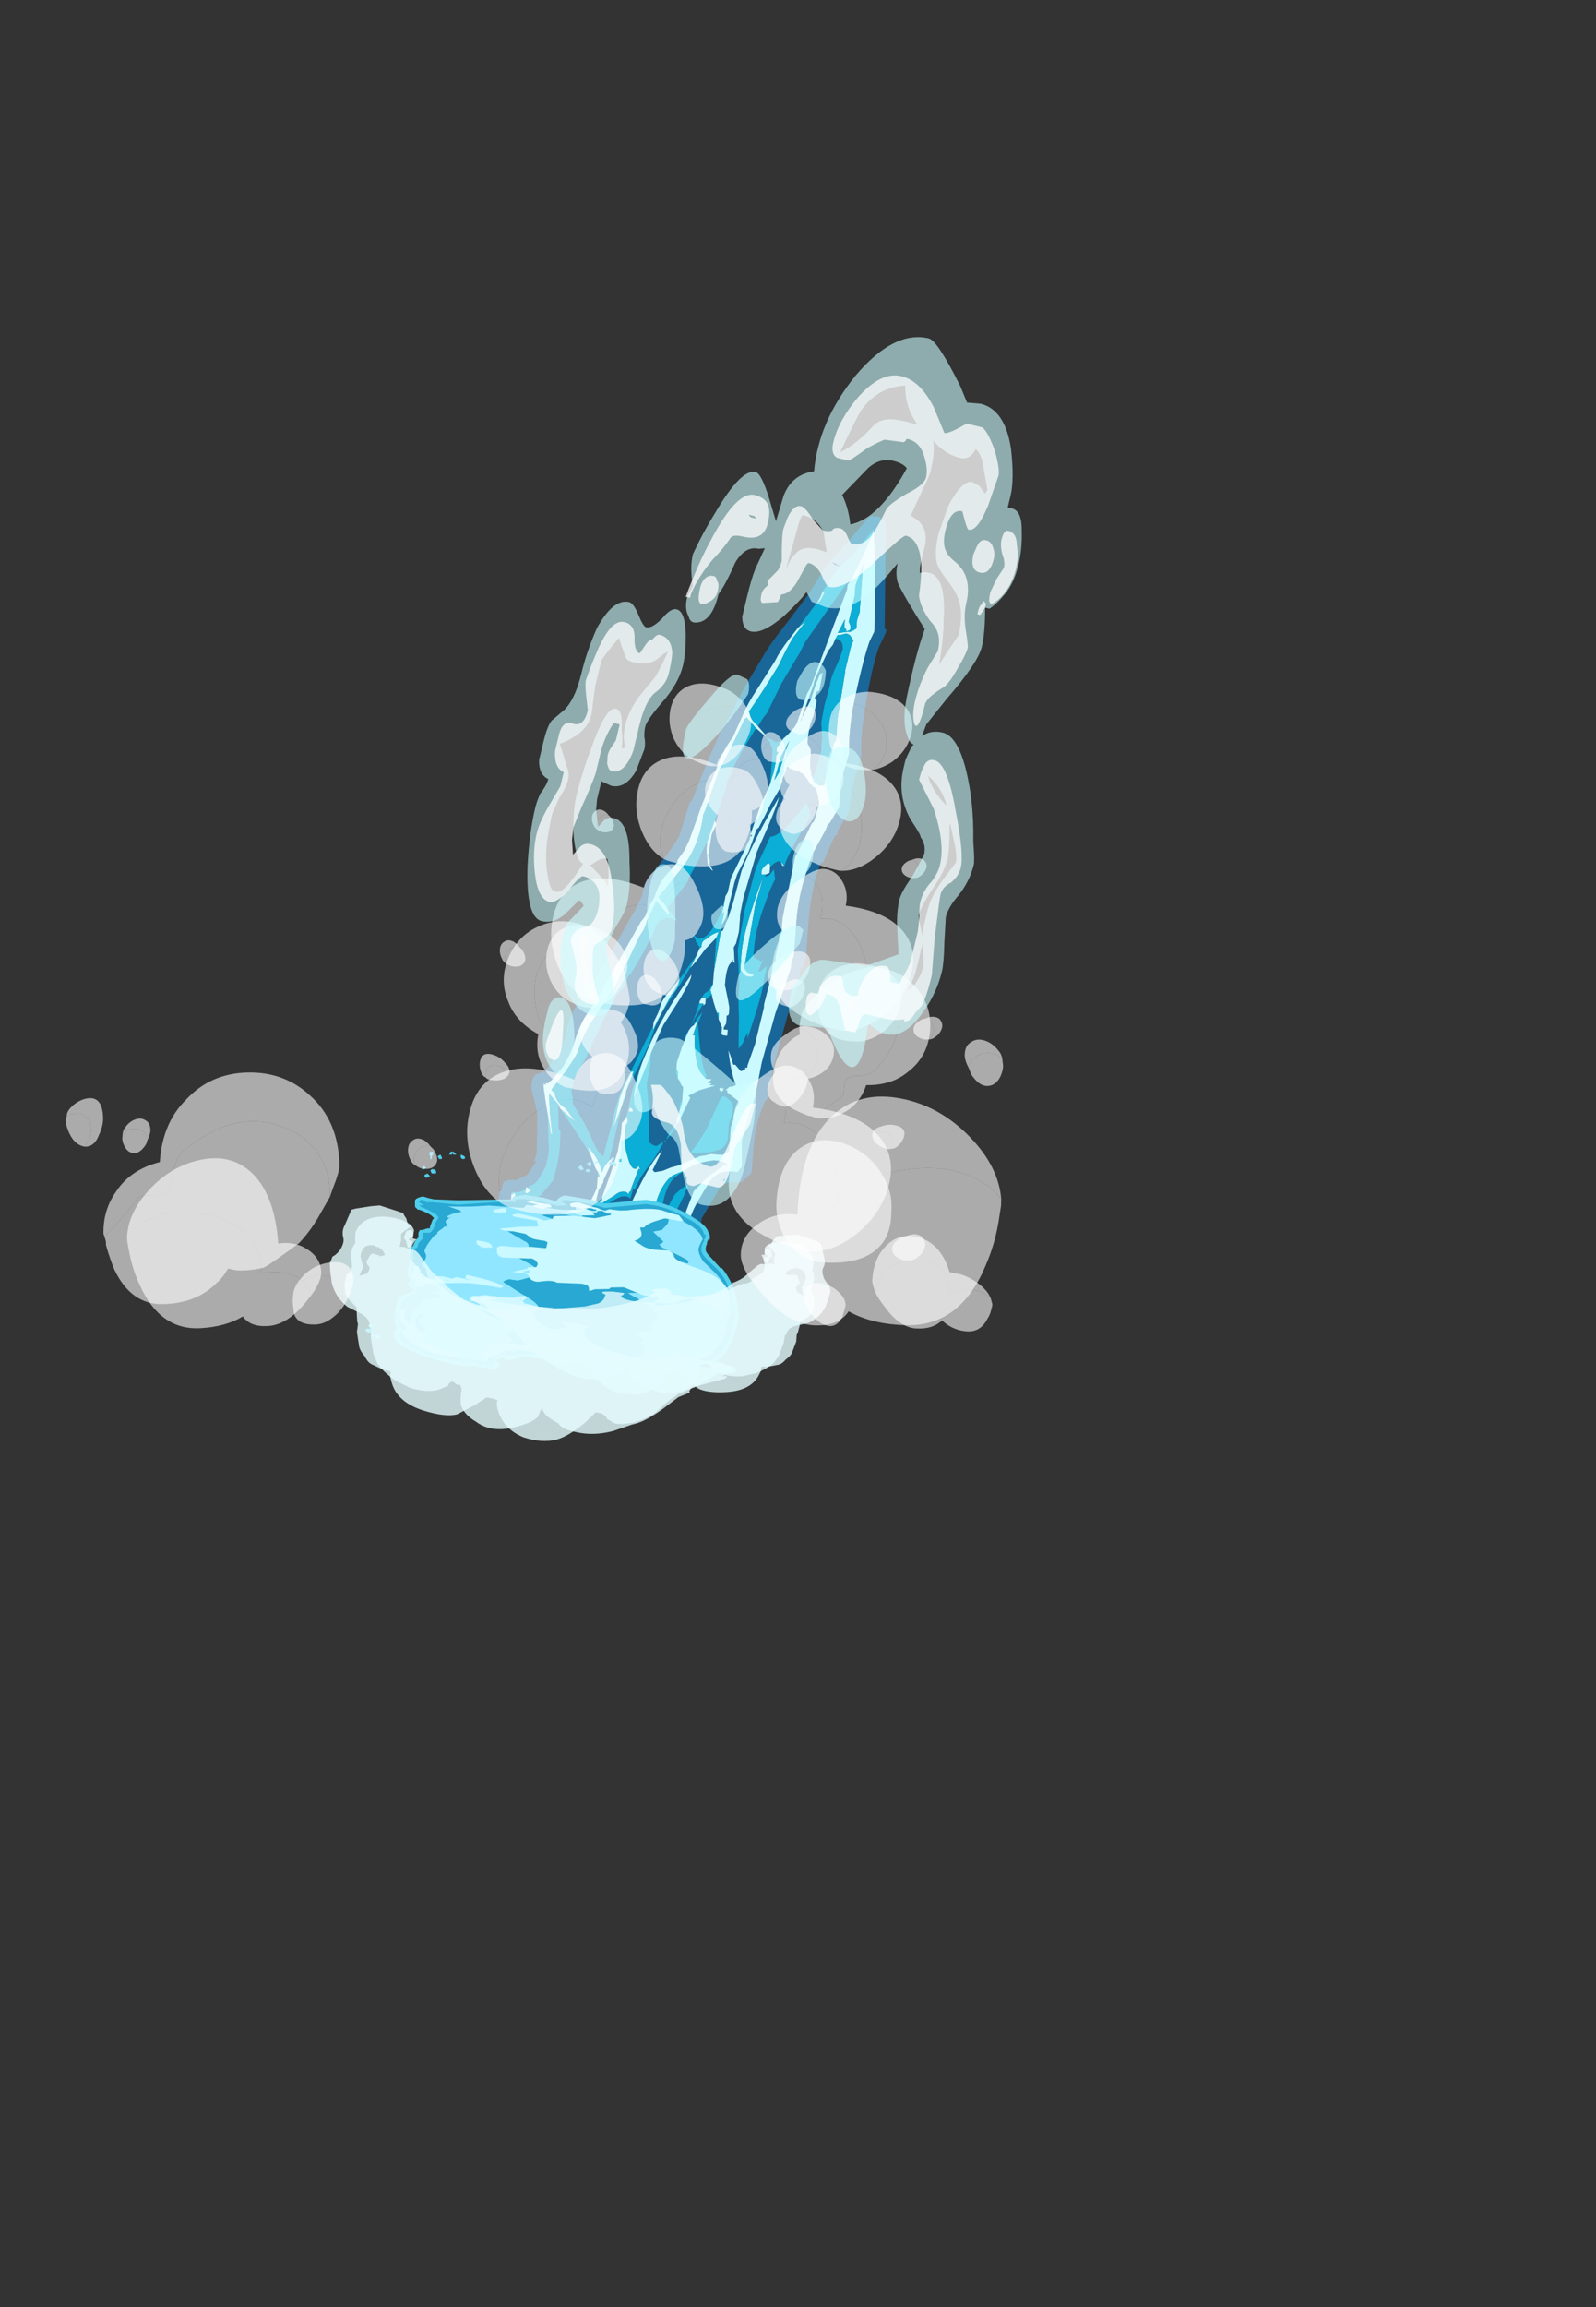 <?xml version="1.0" encoding="UTF-8" standalone="no"?>
<svg xmlns:ffdec="https://www.free-decompiler.com/flash" xmlns:xlink="http://www.w3.org/1999/xlink" ffdec:objectType="frame" height="557.1px" width="385.55px" xmlns="http://www.w3.org/2000/svg">
  <rect width="100%" height="100%" fill="#333333" stroke="none"/>
  <g transform="matrix(1.0, 0.0, 0.0, 1.0, 135.65, 309.45)">
    <clipPath id="clipPath0" transform="matrix(-7.0, 0.0, 0.0, 7.0, -0.2, 0.5)">
      <path d="M-5.75 -33.9 L5.85 0.05 -7.0 0.05 -21.15 -33.9 -5.75 -33.9" fill="#d70000" fill-rule="evenodd" stroke="none"/>
    </clipPath>
    <g clip-path="url(#clipPath0)">
      <use ffdec:characterId="2537" height="66.5" transform="matrix(0.102, -1.389, -1.389, -0.102, 62.348, 63.019)" width="178.15" xlink:href="#sprite0"/>
    </g>
    <use ffdec:characterId="2559" height="6.2" transform="matrix(-7.0, 0.125, 0.125, 7.0, 42.268, -21.87)" width="11.9" xlink:href="#shape2"/>
    <use ffdec:characterId="2590" height="6.45" transform="matrix(-7.0, 0.0, 0.0, 7.0, 14.5, -31.35)" width="8.85" xlink:href="#shape3"/>
    <use ffdec:characterId="2561" height="9.35" transform="matrix(5.608, 2.837, -2.686, 5.308, 0.425, -40.668)" width="12.35" xlink:href="#shape4"/>
    <use ffdec:characterId="2561" height="9.35" transform="matrix(-7.0, 1.819, 1.819, 7.0, 26.947, -37.547)" width="12.35" xlink:href="#shape4"/>
    <use ffdec:characterId="2541" height="88.9" transform="matrix(0.58, -0.033, 0.033, 0.58, -106.574, -38.972)" width="79.8" xlink:href="#sprite1"/>
    <use ffdec:characterId="2543" height="78.05" transform="matrix(0.784, -0.018, 0.018, 0.784, -120.034, -49.471)" width="87.5" xlink:href="#sprite2"/>
    <use ffdec:characterId="2545" height="77.0" transform="matrix(-0.58, -0.033, -0.033, 0.58, 106.184, -31.708)" width="92.05" xlink:href="#sprite3"/>
    <use ffdec:characterId="2546" height="88.9" transform="matrix(-0.784, -0.018, -0.018, 0.784, 107.086, -58.114)" width="79.8" xlink:href="#sprite4"/>
    <use ffdec:characterId="2554" height="77.0" transform="matrix(0.149, -0.365, 0.365, 0.149, 16.077, -113.525)" width="92.05" xlink:href="#sprite5"/>
    <use ffdec:characterId="2555" height="88.9" transform="matrix(0.162, -0.381, 0.381, 0.162, 6.347, -109.829)" width="79.8" xlink:href="#sprite6"/>
    <use ffdec:characterId="2541" height="88.9" transform="matrix(0.185, -0.442, 0.442, 0.185, -16.034, -77.585)" width="79.8" xlink:href="#sprite1"/>
    <use ffdec:characterId="2543" height="78.05" transform="matrix(0.204, -0.474, 0.474, 0.204, -24.245, -51.646)" width="87.5" xlink:href="#sprite2"/>
    <use ffdec:characterId="2545" height="77.0" transform="matrix(0.156, -0.361, 0.361, 0.156, -14.156, -55.664)" width="92.05" xlink:href="#sprite3"/>
    <use ffdec:characterId="2546" height="88.9" transform="matrix(0.218, -0.506, 0.506, 0.218, -38.42, -29.041)" width="79.8" xlink:href="#sprite4"/>
    <use ffdec:characterId="2554" height="77.0" transform="matrix(0.049, -0.392, -0.392, -0.049, 81.14, -104.924)" width="92.05" xlink:href="#sprite5"/>
    <use ffdec:characterId="2555" height="88.9" transform="matrix(0.046, -0.412, -0.412, -0.046, 87.714, -96.941)" width="79.8" xlink:href="#sprite6"/>
    <use ffdec:characterId="2541" height="88.9" transform="matrix(0.055, -0.477, -0.477, -0.055, 91.421, -57.852)" width="79.8" xlink:href="#sprite1"/>
    <use ffdec:characterId="2543" height="78.05" transform="matrix(0.055, -0.514, -0.514, -0.055, 85.881, -31.206)" width="87.5" xlink:href="#sprite2"/>
    <use ffdec:characterId="2545" height="77.0" transform="matrix(0.041, -0.392, -0.392, -0.041, 79.118, -39.599)" width="92.05" xlink:href="#sprite3"/>
    <use ffdec:characterId="2546" height="88.9" transform="matrix(0.058, -0.549, -0.549, -0.058, 87.254, -4.429)" width="79.8" xlink:href="#sprite4"/>
    <use ffdec:characterId="2562" height="21.8" transform="matrix(7.0, 1.687, 2.324, -9.642, -27.731, -33.391)" width="15.0" xlink:href="#shape8"/>
  </g>
  <defs>
    <g id="sprite0" transform="matrix(1.0, 0.0, 0.0, 1.0, 72.1, 34.65)">
      <use ffdec:characterId="2536" height="9.5" transform="matrix(7.0, 0.0, 0.0, 7.0, -72.1, -34.65)" width="25.45" xlink:href="#shape1"/>
    </g>
    <g id="shape1" transform="matrix(1.0, 0.0, 0.0, 1.0, 10.3, 4.95)">
      <path d="M4.7 -1.4 L4.75 -1.4 Q4.85 -1.45 4.95 -1.5 L5.85 -1.65 6.05 -1.7 6.65 -1.95 7.2 -2.1 7.25 -2.15 7.6 -2.3 7.85 -2.4 8.25 -2.6 8.45 -2.65 8.5 -2.65 8.8 -2.75 8.75 -2.85 8.7 -3.05 8.65 -3.15 8.55 -3.25 8.4 -3.35 8.4 -3.4 8.35 -3.4 8.35 -3.45 8.3 -3.5 8.15 -3.55 7.95 -3.6 7.75 -3.55 7.7 -3.55 7.5 -3.5 7.45 -3.45 Q6.8 -3.2 6.7 -3.15 L6.6 -3.1 5.05 -2.9 4.7 -2.9 4.6 -2.85 4.45 -2.85 4.1 -2.8 4.0 -2.8 3.85 -2.75 3.8 -2.75 3.45 -2.7 2.9 -2.6 2.8 -2.6 1.9 -2.45 1.35 -2.3 1.3 -2.3 1.3 -2.25 1.25 -2.25 1.2 -2.15 1.35 -2.0 1.35 -1.95 1.6 -1.85 1.7 -1.8 Q1.15 -1.9 0.85 -2.05 L0.8 -1.95 0.8 -1.9 0.7 -1.8 0.7 -1.85 0.65 -1.85 0.45 -2.15 0.4 -2.15 0.3 -2.1 0.1 -2.05 0.0 -2.05 -0.2 -2.0 -0.8 -2.0 -0.9 -1.85 -0.9 -1.55 -0.95 -1.4 Q-0.95 -1.3 -1.1 -1.05 L-1.25 -0.75 -1.3 -0.6 -1.4 -0.4 -1.45 -0.2 -1.4 -0.15 -0.9 -0.35 Q-1.15 -0.1 -2.2 0.3 L-2.5 0.35 -3.1 0.4 Q-3.2 0.3 -3.35 0.25 L-3.9 0.2 -4.0 0.25 -4.05 0.25 Q-4.15 0.25 -4.45 0.4 -4.75 0.55 -4.85 0.65 L-5.35 1.15 -5.55 1.3 -5.55 1.25 -5.75 1.45 -5.9 1.55 -6.0 1.55 Q-6.15 1.7 -6.45 1.85 -7.2 2.2 -7.25 2.25 L-7.0 2.25 -5.95 2.0 -4.65 2.4 -4.6 2.4 -4.45 2.45 -4.4 2.45 -3.75 2.3 -3.7 2.3 Q-3.4 2.3 -3.25 2.1 L-3.05 1.85 -2.85 1.55 -2.55 1.35 -2.3 1.2 -2.0 1.15 -1.8 1.05 -1.75 1.05 -1.35 0.9 -1.15 0.85 -1.25 0.95 -1.4 1.05 -1.55 1.1 Q-1.2 1.2 -0.95 1.5 L-1.4 1.3 Q-1.5 1.25 -1.55 1.2 L-1.65 1.15 -1.7 1.2 -1.95 1.2 Q-2.25 1.3 -2.5 1.45 L-2.65 1.55 Q-2.9 1.7 -2.95 1.9 L-3.05 2.05 -3.1 2.15 -3.15 2.2 -3.1 2.25 -3.05 2.35 -3.0 2.4 -2.95 2.55 -2.9 2.6 -2.95 2.65 -3.3 2.25 -3.4 2.35 -3.45 2.35 -3.55 2.4 -3.7 2.4 -3.8 2.45 -4.15 2.5 -4.15 2.55 Q-4.25 2.55 -4.35 2.6 L-4.45 2.6 -4.45 2.65 -4.55 2.6 -4.8 2.55 -4.8 2.5 Q-4.9 2.45 -5.0 2.45 L-5.45 2.3 Q-5.8 2.15 -5.95 2.15 L-6.85 2.3 -7.65 2.45 -7.75 2.4 -7.85 2.45 -8.05 2.5 -8.1 2.5 -8.15 2.55 -8.35 2.6 -8.45 2.6 -8.45 2.65 -8.7 2.65 Q-9.05 2.7 -9.3 2.8 L-9.5 2.8 Q-9.25 2.9 -8.95 2.95 L-8.4 3.1 -8.05 3.2 -7.95 3.25 -7.9 3.25 -8.95 3.05 -9.35 2.95 -9.75 2.9 -9.9 2.85 -9.95 2.8 -10.0 2.8 -9.9 2.7 Q-9.25 2.4 -9.15 2.25 -8.55 1.8 -7.75 1.15 -7.25 0.8 -6.8 0.35 -6.4 -0.1 -6.2 -0.45 L-5.85 -0.85 -5.75 -0.9 -4.95 -0.85 Q-4.8 -0.85 -4.5 -1.0 -4.3 -1.1 -4.2 -1.2 L-4.05 -1.2 -3.95 -1.25 -3.9 -1.35 -3.75 -1.4 -3.7 -1.4 -3.65 -1.35 -3.3 -1.15 -3.3 -1.1 -3.0 -1.1 Q-2.7 -1.1 -2.4 -1.2 -2.2 -1.25 -1.55 -1.6 -1.25 -1.8 -1.3 -2.25 L-1.15 -2.35 -0.55 -2.3 Q-0.1 -2.35 0.4 -2.5 L0.6 -2.55 1.45 -2.65 2.7 -2.9 3.25 -3.05 3.85 -3.2 3.95 -3.2 4.15 -3.25 5.0 -3.25 Q5.6 -3.25 6.2 -3.4 L6.6 -3.5 6.75 -3.55 7.3 -3.8 7.45 -3.85 7.5 -3.9 7.9 -4.1 8.55 -4.1 9.25 -4.25 Q9.65 -4.2 10.3 -4.25 11.5 -4.4 12.05 -4.55 L12.3 -4.65 12.35 -4.65 14.0 -4.55 14.8 -4.45 Q14.45 -4.35 13.7 -4.05 L13.5 -3.95 13.4 -3.9 13.3 -3.9 10.9 -3.2 10.75 -3.15 10.65 -3.1 9.9 -2.9 9.8 -2.85 9.6 -2.7 9.5 -2.6 9.25 -2.45 9.15 -2.45 9.15 -2.5 9.05 -2.45 8.9 -2.45 8.55 -2.4 8.6 -2.4 8.35 -2.35 7.8 -2.15 7.05 -1.95 7.05 -2.0 7.0 -1.95 6.95 -1.95 5.95 -1.55 5.6 -1.5 5.5 -1.45 5.05 -1.4 5.1 -1.45 4.75 -1.4 4.7 -1.4 M0.4 0.65 L0.5 0.65 1.0 0.5 1.0 0.55 Q0.7 0.7 0.3 0.8 L-0.45 0.9 0.4 0.65 M3.75 -0.75 L3.65 -0.7 Q3.75 -0.8 4.15 -1.05 L4.45 -1.3 4.6 -1.35 Q4.55 -1.2 4.4 -1.05 4.35 -0.95 4.25 -0.95 L4.2 -0.95 4.15 -0.9 4.0 -0.85 3.75 -0.75 M3.6 -1.3 L3.3 -1.3 3.15 -1.25 3.0 -1.3 2.85 -1.35 2.6 -1.45 2.6 -1.5 2.45 -1.5 2.25 -1.6 2.1 -1.6 Q2.05 -1.6 2.05 -1.7 L2.05 -1.75 2.2 -1.75 2.2 -1.65 2.25 -1.65 2.35 -1.7 2.55 -1.7 Q2.55 -1.75 2.6 -1.75 L2.75 -1.75 2.95 -1.7 3.3 -1.6 Q3.75 -1.6 3.85 -1.7 L3.95 -1.75 3.9 -1.75 3.85 -1.8 4.25 -1.75 4.35 -1.8 4.65 -1.85 5.1 -1.85 5.5 -1.9 6.65 -2.15 Q7.75 -2.55 8.05 -2.6 6.95 -2.05 6.15 -1.8 L5.35 -1.65 4.95 -1.55 4.65 -1.45 4.6 -1.4 3.6 -1.3 M2.95 -1.05 L2.85 -1.0 2.8 -1.0 2.8 -1.1 2.75 -1.1 2.8 -1.15 2.9 -1.15 2.95 -1.15 2.95 -1.05 M1.85 -0.7 L1.7 -0.65 1.3 -0.55 1.15 -0.55 1.05 -0.6 0.9 -0.6 0.85 -0.65 0.75 -0.7 0.7 -0.75 0.4 -0.75 0.3 -0.75 0.1 -0.7 -0.15 -0.65 -0.2 -0.65 -0.2 -0.7 0.2 -0.85 0.45 -0.95 0.5 -0.9 0.65 -1.15 0.8 -1.55 0.8 -1.4 0.85 -1.45 0.85 -1.35 0.95 -1.45 0.95 -1.3 1.05 -1.2 Q1.25 -1.0 1.9 -0.95 L2.0 -0.95 2.0 -0.9 2.4 -1.0 2.25 -0.9 Q2.2 -0.8 1.9 -0.7 L1.85 -0.7 M1.5 0.1 L2.2 -0.15 2.85 -0.5 Q3.35 -0.75 3.45 -0.75 L3.5 -0.75 Q2.75 -0.3 2.3 -0.1 1.65 0.2 1.05 0.35 L0.45 0.45 0.35 0.45 1.3 0.15 1.5 0.1 M-0.15 0.6 L-0.3 0.7 -0.55 0.7 -1.0 0.75 Q-1.45 0.85 -2.15 1.05 L-2.25 1.05 -2.25 1.1 -2.3 1.1 -2.35 1.1 -2.1 0.75 Q-1.95 0.6 -2.0 0.45 L-2.05 0.4 -2.0 0.4 -1.95 0.35 -1.9 0.35 -1.4 0.2 -1.4 0.15 -1.35 0.2 -1.3 0.2 -1.4 0.25 -1.4 0.3 Q-1.4 0.4 -1.1 0.5 -0.85 0.6 -0.55 0.6 L-0.35 0.6 -0.25 0.55 -0.1 0.6 -0.15 0.6 M-2.8 1.4 L-2.8 1.45 -2.85 1.45 -2.9 1.5 -2.9 1.45 -2.95 1.45 Q-2.95 1.4 -2.85 1.35 L-2.8 1.35 -2.8 1.4 M6.35 -2.85 L6.45 -2.75 6.35 -2.8 6.35 -2.85 M6.3 -2.5 L6.35 -2.5 6.4 -2.45 Q6.25 -2.3 6.2 -2.3 L6.1 -2.3 6.1 -2.4 6.15 -2.5 6.3 -2.5 M0.7 -1.95 L0.7 -1.95 M0.75 -1.65 L0.7 -1.65 0.65 -1.7 0.7 -1.75 0.75 -1.75 0.75 -1.65 M1.3 -0.55 L1.3 -0.55 M5.3 -2.2 L6.05 -2.35 Q4.7 -1.95 4.1 -1.95 L3.7 -1.95 3.6 -2.05 Q3.55 -2.1 3.55 -2.15 L3.55 -2.25 3.6 -2.3 3.65 -2.15 Q3.7 -2.05 3.8 -2.05 L5.3 -2.2 M2.15 0.1 L2.05 0.1 Q2.45 -0.05 3.4 -0.5 L3.2 -0.35 Q2.8 -0.05 2.7 -0.05 L2.5 0.0 2.25 0.1 2.15 0.1 M-0.05 2.25 L-0.35 1.85 -0.05 2.1 0.05 2.25 Q0.2 2.4 0.3 2.4 L0.4 2.5 0.85 2.2 Q1.35 1.9 1.45 1.9 1.85 1.8 2.2 1.6 L3.1 1.1 Q3.5 0.95 3.7 0.85 L4.35 0.6 Q4.6 0.45 4.75 0.45 L4.85 0.4 Q5.1 0.3 5.25 0.25 L4.95 -0.05 4.95 -0.1 Q5.1 -0.05 5.2 0.05 L5.35 0.2 6.15 -0.35 Q6.7 -0.7 7.4 -0.75 L7.45 -0.75 7.6 -0.8 8.55 -1.05 9.25 -1.35 9.9 -1.6 9.95 -1.65 9.7 -1.9 9.55 -2.1 9.5 -2.15 9.55 -2.15 9.75 -1.95 9.8 -1.9 Q9.9 -1.75 10.1 -1.7 L10.45 -1.9 Q10.9 -2.15 11.3 -2.35 11.7 -2.5 12.0 -2.65 12.15 -2.75 12.45 -2.95 L12.25 -2.75 11.95 -2.55 Q11.65 -2.35 11.4 -2.25 L10.65 -1.85 Q10.3 -1.65 10.0 -1.55 L9.45 -1.35 Q9.05 -1.1 8.65 -1.0 L7.7 -0.7 6.8 -0.45 6.55 -0.35 6.3 -0.2 6.25 -0.2 5.85 0.1 Q5.6 0.25 5.35 0.3 L5.15 0.4 4.85 0.5 4.7 0.6 3.85 1.0 Q3.1 1.35 2.8 1.5 L2.35 1.75 Q2.1 1.9 1.7 2.0 1.4 2.05 1.0 2.25 L0.65 2.5 0.55 2.6 0.55 2.65 0.5 2.65 0.55 2.7 0.45 2.7 0.0 2.6 -0.6 2.45 Q-0.7 2.45 -0.7 2.4 L-0.15 2.5 0.3 2.55 0.05 2.3 -0.05 2.25 M7.35 -1.05 Q7.0 -0.95 6.8 -0.9 L6.6 -0.9 6.25 -0.95 Q6.1 -1.05 6.1 -1.1 L6.25 -1.0 6.35 -1.0 6.45 -0.95 7.0 -1.0 7.25 -1.1 7.35 -1.05 M12.05 -3.7 L12.15 -3.75 12.15 -3.8 12.2 -3.95 Q12.2 -4.05 12.1 -4.1 L12.05 -4.15 11.9 -4.1 11.3 -4.0 11.25 -4.0 10.1 -3.9 9.55 -3.9 9.45 -3.85 8.55 -3.7 8.45 -3.7 Q8.4 -3.7 8.4 -3.6 L8.4 -3.55 8.45 -3.5 8.45 -3.45 8.55 -3.4 8.65 -3.35 8.7 -3.35 Q8.8 -3.3 9.0 -3.3 L9.25 -3.3 9.35 -3.25 Q9.4 -3.2 9.45 -3.2 9.85 -3.2 10.1 -3.3 L10.45 -3.35 10.5 -3.35 10.55 -3.3 10.75 -3.35 10.7 -3.35 10.75 -3.4 11.2 -3.45 11.15 -3.4 11.2 -3.4 10.9 -3.3 10.5 -3.2 10.0 -3.0 9.95 -3.0 10.2 -3.05 10.35 -3.1 10.9 -3.25 10.95 -3.25 Q11.25 -3.35 11.75 -3.55 L11.9 -3.65 12.05 -3.7 M9.3 -2.7 L8.65 -2.55 8.45 -2.45 8.95 -2.55 9.0 -2.55 9.45 -2.75 9.3 -2.7 M8.7 -3.1 L8.7 -3.15 8.7 -3.1 M12.25 -4.0 L12.2 -3.75 12.55 -3.9 12.35 -3.9 12.3 -3.95 12.25 -3.95 12.3 -4.05 12.4 -4.05 12.5 -4.0 13.15 -4.1 13.4 -4.1 13.95 -4.25 12.75 -4.25 12.55 -4.2 12.35 -4.2 Q12.3 -4.15 12.25 -4.05 L12.25 -4.0 M12.95 -3.2 L12.9 -3.2 Q13.0 -3.3 13.2 -3.35 L13.2 -3.3 13.05 -3.25 12.95 -3.2 M0.0 0.55 L0.0 0.45 0.05 0.45 0.1 0.5 Q0.1 0.55 0.0 0.55 M-4.5 -0.65 Q-4.55 -0.65 -4.6 -0.6 L-4.9 -0.55 -5.35 -0.45 -5.55 -0.45 Q-5.5 -0.4 -5.5 -0.25 L-5.45 -0.15 -5.3 0.05 -5.1 0.15 -5.05 0.15 -5.0 0.2 -4.95 0.2 -4.9 0.25 -4.85 0.25 -4.75 0.3 -4.7 0.35 -4.35 0.15 -4.05 0.1 -3.95 0.0 -3.95 -0.35 -4.05 -0.9 -4.2 -0.8 -4.25 -0.75 -4.5 -0.65 M-7.5 1.9 L-7.45 1.9 -7.3 1.85 Q-7.15 1.75 -7.05 1.75 L-6.95 1.75 -6.15 1.5 -5.7 1.25 -5.4 1.1 -5.0 0.55 -5.1 0.45 -5.3 0.2 -5.45 0.05 -5.5 0.05 -5.5 -0.05 -5.55 -0.05 -5.8 -0.25 -5.95 0.0 -6.15 0.25 -6.3 0.4 -6.35 0.4 Q-6.7 0.75 -7.25 1.2 L-7.95 1.75 -8.05 1.95 -8.0 2.0 -7.8 2.0 -7.5 1.9 M-1.35 -0.95 Q-1.15 -1.15 -1.05 -1.65 -1.05 -1.9 -1.15 -2.0 L-1.15 -1.9 -1.45 -1.55 -1.55 -1.45 -1.85 -1.2 -2.35 -1.05 -2.6 -1.0 -2.9 -0.95 -3.65 -1.05 -3.7 -1.05 Q-3.65 -1.15 -3.7 -1.2 -3.8 -1.15 -3.8 -1.0 L-3.7 -0.8 -3.6 -0.6 Q-3.35 -0.25 -2.65 -0.25 -2.0 -0.25 -1.6 -0.55 L-1.5 -0.65 -1.35 -0.95 M-2.55 3.35 L-2.95 3.4 Q-3.05 3.4 -3.05 3.35 -2.95 3.25 -2.8 3.25 L-2.65 3.2 -2.6 3.2 -2.7 3.05 -2.7 3.0 Q-2.65 3.0 -2.5 3.1 -2.4 3.15 -2.3 3.2 L-2.25 3.2 -2.2 3.25 -2.25 3.25 -2.25 3.3 -2.4 3.3 -2.55 3.35 M-2.1 2.95 L-2.15 2.95 Q-2.2 3.0 -2.2 2.9 L-2.15 2.85 -2.1 2.85 -2.05 2.95 -2.1 2.95 M-3.45 2.05 L-3.45 2.0 -3.4 2.0 -3.35 1.95 -3.3 2.0 -3.3 2.05 -3.4 2.15 -3.45 2.15 -3.45 2.1 -3.45 2.05 M-4.25 2.35 L-4.45 2.35 Q-4.6 2.35 -4.9 2.2 L-4.9 2.15 -4.5 2.25 -4.0 2.2 Q-4.0 2.25 -4.05 2.25 L-4.25 2.3 -4.25 2.35 M-4.6 0.45 L-4.65 0.45 -4.65 0.5 -4.6 0.45 M-5.5 1.95 L-5.55 1.95 Q-5.7 1.95 -5.75 1.9 L-5.85 1.75 Q-5.85 1.65 -5.75 1.6 L-5.6 1.85 -5.5 1.95 M-4.6 4.1 L-4.6 4.05 -4.75 4.0 Q-5.05 3.85 -5.25 3.8 L-6.35 3.4 -6.35 3.35 Q-5.75 3.45 -5.1 3.75 L-4.45 4.05 -4.5 3.75 -4.6 3.25 -4.55 3.2 Q-4.45 3.5 -4.25 4.1 L-4.2 4.1 -4.2 4.15 -4.3 4.25 -4.35 4.25 Q-4.5 4.25 -4.55 4.15 L-4.6 4.1" fill="#caf9ff" fill-rule="evenodd" stroke="none"/>
      <path d="M5.0 -3.55 Q5.55 -3.55 6.15 -3.65 L6.5 -3.75 6.5 -3.8 6.65 -3.85 7.2 -4.05 7.2 -4.1 7.3 -4.1 7.8 -4.35 7.85 -4.35 8.5 -4.4 9.2 -4.55 9.25 -4.55 Q9.65 -4.5 10.3 -4.55 11.45 -4.65 11.95 -4.8 L12.2 -4.9 12.35 -4.95 12.4 -4.9 14.0 -4.8 14.85 -4.75 14.9 -4.75 Q15.0 -4.75 15.05 -4.7 L15.15 -4.55 Q15.15 -4.45 15.15 -4.35 L15.05 -4.25 Q14.55 -3.9 13.9 -3.4 L13.85 -3.35 13.1 -2.95 12.4 -2.5 12.1 -2.3 Q11.8 -2.1 11.5 -1.95 L10.8 -1.6 Q10.4 -1.4 10.1 -1.3 L9.6 -1.05 8.75 -0.75 7.8 -0.45 7.75 -0.4 6.9 -0.2 6.7 -0.1 6.45 0.05 6.0 0.35 Q5.75 0.55 5.45 0.6 L5.4 0.6 5.25 0.65 5.0 0.75 4.8 0.85 3.95 1.25 2.95 1.75 2.5 2.05 Q2.2 2.2 1.75 2.25 1.5 2.3 1.15 2.5 0.95 2.6 0.85 2.7 L0.75 2.9 Q0.7 3.0 0.45 3.0 L0.4 3.0 -0.05 2.85 -0.25 2.8 -1.15 2.75 -1.2 2.75 -1.4 2.8 -1.4 2.75 Q-1.6 2.85 -1.75 2.95 L-1.85 3.1 -1.8 3.05 -1.9 3.2 -1.9 3.3 Q-1.9 3.4 -1.95 3.5 -2.05 3.55 -2.2 3.55 L-2.2 3.6 -2.5 3.6 -2.9 3.7 Q-3.5 3.85 -3.65 4.05 L-3.7 4.1 -3.8 4.15 -3.85 4.3 -3.95 4.4 Q-4.2 4.5 -4.25 4.55 L-4.35 4.55 Q-4.7 4.55 -4.75 4.35 -5.05 4.2 -5.55 4.0 -6.7 3.6 -7.45 3.55 L-7.95 3.55 -9.0 3.35 -9.8 3.15 -9.95 3.15 -10.05 3.1 -10.05 3.05 -10.1 3.05 Q-10.25 3.0 -10.3 2.9 -10.35 2.8 -10.3 2.7 -10.25 2.6 -10.15 2.55 L-10.0 2.45 -9.4 2.1 -9.3 2.0 Q-8.75 1.6 -7.95 0.9 L-7.9 0.9 Q-7.45 0.6 -7.0 0.15 -6.6 -0.25 -6.45 -0.6 L-6.4 -0.65 -6.1 -1.05 Q-6.05 -1.1 -5.95 -1.15 L-5.8 -1.2 -5.65 -1.2 -4.95 -1.15 Q-4.85 -1.15 -4.65 -1.25 L-4.6 -1.25 -4.45 -1.35 -4.35 -1.45 -4.25 -1.5 -4.15 -1.5 -4.05 -1.6 -3.9 -1.65 -3.8 -1.65 -3.8 -1.7 -3.65 -1.7 -3.55 -1.6 -3.45 -1.55 -3.2 -1.4 -3.0 -1.4 -2.5 -1.45 Q-2.3 -1.55 -1.7 -1.85 -1.55 -1.95 -1.55 -2.25 L-1.55 -2.35 -1.35 -2.55 Q-1.3 -2.6 -1.25 -2.6 L-0.6 -2.6 Q-0.15 -2.6 0.35 -2.75 L0.5 -2.8 0.55 -2.85 1.4 -2.95 2.65 -3.2 3.2 -3.35 3.8 -3.45 3.9 -3.5 4.15 -3.55 5.0 -3.55 M-1.25 0.95 L-1.15 0.85 -1.35 0.9 -1.75 1.05 -1.8 1.05 -2.0 1.15 -2.3 1.2 -2.55 1.35 -2.85 1.55 -3.05 1.85 -3.25 2.1 Q-3.4 2.3 -3.7 2.3 L-3.75 2.3 -4.4 2.45 -4.45 2.45 -4.6 2.4 -4.65 2.4 -5.95 2.0 -7.0 2.25 -7.25 2.25 Q-7.2 2.2 -6.45 1.85 -6.15 1.7 -6.0 1.55 L-5.9 1.55 -5.75 1.45 -5.55 1.25 -5.55 1.3 -5.35 1.15 -4.85 0.65 Q-4.75 0.55 -4.45 0.4 -4.15 0.25 -4.05 0.25 L-4.0 0.25 -3.9 0.2 -3.35 0.25 Q-3.2 0.3 -3.1 0.4 L-2.5 0.35 -2.2 0.3 Q-1.15 -0.1 -0.9 -0.35 L-1.4 -0.15 -1.45 -0.2 -1.4 -0.4 -1.3 -0.6 -1.25 -0.75 -1.1 -1.05 Q-0.95 -1.3 -0.95 -1.4 L-0.9 -1.55 -0.9 -1.85 -0.8 -2.0 -0.2 -2.0 0.0 -2.05 0.1 -2.05 0.3 -2.1 0.4 -2.15 0.45 -2.15 0.65 -1.85 0.7 -1.85 0.7 -1.8 0.8 -1.9 0.8 -1.95 0.85 -2.05 Q1.15 -1.9 1.7 -1.8 L1.6 -1.85 1.35 -1.95 1.35 -2.0 1.2 -2.15 1.25 -2.25 1.3 -2.25 1.3 -2.3 1.35 -2.3 1.9 -2.45 2.8 -2.6 2.9 -2.6 3.45 -2.7 3.8 -2.75 3.85 -2.75 4.0 -2.8 4.1 -2.8 4.45 -2.85 4.6 -2.85 4.7 -2.9 5.05 -2.9 6.6 -3.1 6.7 -3.15 Q6.8 -3.2 7.45 -3.45 L7.5 -3.5 7.7 -3.55 7.75 -3.55 7.95 -3.6 8.15 -3.55 8.3 -3.5 8.35 -3.45 8.35 -3.4 8.4 -3.4 8.4 -3.35 8.55 -3.25 8.65 -3.15 8.7 -3.05 8.75 -2.85 8.8 -2.75 8.5 -2.65 8.45 -2.65 8.25 -2.6 7.85 -2.4 7.6 -2.3 7.25 -2.15 7.2 -2.1 6.65 -1.95 6.05 -1.7 5.85 -1.65 4.95 -1.5 Q4.85 -1.45 4.75 -1.4 L4.7 -1.4 4.6 -1.4 4.65 -1.45 4.95 -1.55 5.35 -1.65 6.15 -1.8 Q6.95 -2.05 8.05 -2.6 7.75 -2.55 6.65 -2.15 L5.5 -1.9 5.1 -1.85 4.65 -1.85 4.35 -1.8 4.25 -1.75 3.85 -1.8 3.9 -1.75 3.95 -1.75 3.85 -1.7 Q3.75 -1.6 3.3 -1.6 L2.95 -1.7 2.75 -1.75 2.6 -1.75 Q2.55 -1.75 2.55 -1.7 L2.35 -1.7 2.25 -1.65 2.2 -1.65 2.2 -1.75 2.05 -1.75 2.05 -1.7 Q2.05 -1.6 2.1 -1.6 L2.25 -1.6 2.45 -1.5 2.6 -1.45 2.85 -1.35 3.0 -1.3 3.05 -1.3 2.9 -1.15 2.8 -1.15 2.75 -1.1 2.8 -1.1 2.4 -0.9 Q2.15 -0.8 1.9 -0.7 2.2 -0.8 2.25 -0.9 L2.3 -0.9 2.35 -0.95 2.4 -0.95 2.6 -1.1 2.3 -1.0 1.7 -1.1 Q1.2 -1.2 1.05 -1.3 L0.95 -1.3 0.95 -1.45 0.85 -1.35 0.85 -1.45 0.8 -1.4 0.8 -1.55 0.65 -1.15 0.5 -0.9 0.45 -0.95 0.2 -0.85 0.1 -0.8 Q-0.5 -0.6 -0.7 -0.35 L-0.75 -0.35 -1.15 -0.15 -1.3 -0.05 Q-1.6 0.15 -1.9 0.25 L-1.9 0.3 -2.15 0.35 Q-2.1 0.4 -2.1 0.5 -2.1 0.65 -2.45 1.05 L-2.7 1.25 -2.8 1.35 -2.85 1.35 Q-2.95 1.4 -2.95 1.45 L-3.05 1.6 -2.9 1.45 -2.9 1.5 -2.85 1.45 -2.8 1.45 -2.8 1.4 -2.7 1.3 Q-2.55 1.2 -2.3 1.1 L-2.25 1.1 -2.15 1.05 Q-1.45 0.85 -1.0 0.75 L-0.55 0.7 -0.3 0.7 -0.15 0.6 0.55 0.5 1.05 0.35 Q1.65 0.2 2.3 -0.1 2.75 -0.3 3.5 -0.75 L3.45 -0.75 Q3.35 -0.75 2.85 -0.5 L2.2 -0.15 1.5 0.1 1.2 0.1 0.75 0.15 0.7 0.15 0.05 0.05 -0.55 0.0 -0.7 0.0 Q-0.8 -0.1 -0.8 -0.2 L-0.65 -0.4 -0.7 -0.4 -0.55 -0.45 -0.15 -0.65 0.1 -0.7 0.25 -0.7 0.4 -0.75 0.7 -0.75 0.75 -0.7 0.85 -0.65 Q1.0 -0.55 1.05 -0.55 L1.15 -0.55 1.3 -0.55 1.7 -0.65 1.85 -0.7 2.6 -0.95 2.85 -1.0 2.95 -1.05 3.05 -1.1 Q3.15 -1.25 3.25 -1.25 L3.3 -1.3 3.6 -1.3 4.45 -1.3 4.15 -1.05 Q3.75 -0.8 3.65 -0.7 L3.75 -0.75 3.25 -0.5 Q2.4 0.0 1.95 0.1 1.7 0.15 1.1 0.4 L0.5 0.65 0.4 0.65 0.3 0.7 -1.0 0.9 -1.25 0.95 M5.5 -1.45 L5.6 -1.5 5.95 -1.55 6.95 -1.95 7.0 -1.95 7.05 -2.0 7.05 -1.95 7.8 -2.15 8.35 -2.35 9.1 -2.35 Q9.25 -2.35 9.3 -2.3 L9.4 -2.25 9.55 -2.1 9.7 -1.9 9.5 -1.8 Q8.85 -1.45 8.35 -1.3 L8.1 -1.25 7.35 -1.05 7.25 -1.1 7.0 -1.0 6.45 -0.95 6.35 -1.0 6.25 -1.0 6.1 -1.1 Q6.1 -1.05 6.25 -0.95 L6.6 -0.9 6.8 -0.9 6.45 -0.75 6.4 -0.75 5.85 -0.5 5.8 -0.5 5.1 -0.05 5.05 -0.05 5.0 -0.15 4.8 -0.3 4.75 -0.4 Q4.85 -0.2 4.85 -0.05 4.85 0.0 4.8 0.05 L4.75 0.15 4.65 0.2 4.35 0.3 4.25 0.35 3.9 0.5 3.4 0.75 3.35 0.8 3.05 0.9 3.0 0.95 2.85 1.05 Q2.55 1.2 2.3 1.3 L1.4 1.65 1.25 1.7 Q1.05 1.8 0.75 1.95 L0.4 2.0 0.2 1.95 0.1 1.95 -0.4 1.6 -0.85 1.35 Q-1.05 1.25 -1.15 1.1 L-0.35 0.95 Q0.4 0.85 0.8 0.65 L1.8 0.25 2.15 0.1 2.25 0.1 2.5 0.0 2.7 -0.05 Q2.8 -0.05 3.2 -0.35 L3.5 -0.55 4.0 -0.85 4.15 -0.9 4.2 -0.9 4.25 -0.85 4.3 -0.85 4.3 -0.8 4.35 -0.8 4.5 -0.7 4.4 -0.85 Q4.4 -1.05 4.7 -1.2 5.05 -1.4 5.5 -1.45 M9.8 -2.85 L9.9 -2.9 10.65 -3.1 10.75 -3.15 10.9 -3.2 13.3 -3.9 13.4 -3.9 13.5 -3.95 13.4 -3.85 11.9 -2.95 11.65 -2.85 10.85 -2.45 10.1 -2.15 9.95 -2.05 9.75 -1.95 9.55 -2.15 9.5 -2.15 9.45 -2.3 9.4 -2.4 9.4 -2.45 9.45 -2.55 9.55 -2.65 9.8 -2.85 M14.8 -4.45 L14.0 -4.55 12.35 -4.65 12.3 -4.65 12.05 -4.55 Q11.5 -4.4 10.3 -4.25 9.65 -4.2 9.25 -4.25 L8.55 -4.1 7.9 -4.1 7.5 -3.9 7.45 -3.85 7.3 -3.8 6.75 -3.55 6.6 -3.5 6.2 -3.4 Q5.6 -3.25 5.0 -3.25 L4.15 -3.25 3.95 -3.2 3.85 -3.2 3.25 -3.05 2.7 -2.9 1.45 -2.65 0.6 -2.55 0.4 -2.5 Q-0.1 -2.35 -0.55 -2.3 L-1.15 -2.35 -1.3 -2.25 Q-1.25 -1.8 -1.55 -1.6 -2.2 -1.25 -2.4 -1.2 -2.7 -1.1 -3.0 -1.1 L-3.3 -1.1 -3.3 -1.15 -3.65 -1.35 -3.7 -1.4 -3.75 -1.4 -3.9 -1.35 -3.95 -1.25 -4.05 -1.2 -4.2 -1.2 Q-4.3 -1.1 -4.5 -1.0 -4.8 -0.85 -4.95 -0.85 L-5.75 -0.9 -5.85 -0.85 -6.2 -0.45 Q-6.4 -0.1 -6.8 0.35 -7.25 0.8 -7.75 1.15 -8.55 1.8 -9.15 2.25 -9.25 2.4 -9.9 2.7 L-10.0 2.8 -9.95 2.8 -9.9 2.85 -9.75 2.9 -9.35 2.95 -8.95 3.05 -7.9 3.25 -7.95 3.25 -7.6 3.3 -7.45 3.3 Q-6.7 3.3 -5.45 3.75 -4.9 3.9 -4.6 4.1 L-4.55 4.15 Q-4.5 4.25 -4.35 4.25 L-4.3 4.25 -4.25 4.25 -4.1 4.15 Q-4.05 4.0 -3.85 3.85 -3.65 3.65 -3.0 3.45 L-2.55 3.35 -2.4 3.3 -2.2 3.3 -2.2 3.2 Q-2.2 3.1 -2.1 2.95 L-2.05 2.95 -2.05 2.9 -1.95 2.75 -1.9 2.7 Q-1.75 2.6 -1.5 2.5 L-1.15 2.45 -0.2 2.55 0.0 2.6 0.45 2.7 0.55 2.7 0.5 2.65 0.55 2.65 0.55 2.6 0.65 2.5 1.0 2.25 Q1.4 2.05 1.7 2.0 2.1 1.9 2.35 1.75 L2.8 1.5 Q3.1 1.35 3.85 1.0 L4.7 0.6 4.85 0.5 5.15 0.4 5.35 0.3 Q5.6 0.25 5.85 0.1 L6.25 -0.2 6.3 -0.2 6.55 -0.35 6.8 -0.45 7.7 -0.7 8.65 -1.0 Q9.05 -1.1 9.45 -1.35 L10.0 -1.55 Q10.3 -1.65 10.65 -1.85 L11.4 -2.25 Q11.65 -2.35 11.95 -2.55 L12.25 -2.75 12.95 -3.2 13.05 -3.25 13.2 -3.3 13.75 -3.6 Q14.35 -4.15 14.85 -4.45 L14.8 -4.45 M-8.45 2.65 L-8.45 2.6 -8.35 2.6 -8.15 2.55 -8.1 2.5 -8.05 2.5 -7.85 2.45 -7.75 2.4 -7.65 2.45 -6.85 2.3 -5.95 2.15 Q-5.8 2.15 -5.45 2.3 L-5.0 2.45 Q-4.9 2.45 -4.8 2.5 L-4.75 2.65 -4.65 2.8 -4.7 2.85 -4.6 3.3 -4.7 3.55 -6.75 2.95 -7.15 2.9 -7.6 2.85 -7.7 2.85 -7.8 2.9 -8.3 2.85 -8.75 2.7 -8.55 2.65 -8.45 2.65 M-4.45 2.65 L-4.45 2.6 -4.35 2.6 Q-4.25 2.55 -4.15 2.55 L-4.15 2.5 -3.8 2.45 -3.7 2.4 -3.55 2.4 -3.45 2.35 -3.3 2.3 -3.1 2.5 -3.15 2.5 -3.0 2.65 -2.95 2.75 -2.85 2.85 -2.8 3.0 -3.3 3.15 Q-3.85 3.35 -4.25 3.55 L-4.2 3.55 -4.2 3.6 -4.3 3.55 -4.5 3.25 -4.55 2.85 -4.55 2.8 -4.45 2.65 M-3.0 2.4 L-3.05 2.35 -3.05 2.3 -3.1 2.25 -3.15 2.2 -3.1 2.2 -3.1 2.15 -3.05 2.05 -2.95 1.9 Q-2.9 1.7 -2.65 1.55 L-2.5 1.45 Q-2.25 1.3 -1.95 1.2 L-1.7 1.2 -1.55 1.2 Q-1.5 1.25 -1.4 1.3 L-1.35 1.3 Q-1.0 1.5 -0.75 1.7 L-0.05 2.25 0.05 2.3 -0.55 2.25 -0.6 2.2 Q-1.3 2.15 -1.85 2.3 L-2.2 2.55 -2.55 2.9 -2.65 2.75 -2.7 2.75 -2.9 2.55 -3.0 2.4 M6.1 -2.4 L6.05 -2.4 6.1 -2.5 6.25 -2.6 6.0 -2.65 Q5.8 -2.55 5.4 -2.45 4.75 -2.25 4.15 -2.25 4.0 -2.25 4.0 -2.35 L3.95 -2.45 4.0 -2.5 3.7 -2.4 3.7 -2.45 3.85 -2.6 3.45 -2.55 Q3.2 -2.55 2.4 -2.35 L2.0 -2.25 2.15 -2.25 Q2.1 -2.2 1.9 -2.15 L1.75 -2.05 2.55 -2.0 3.0 -1.95 3.35 -1.95 4.2 -1.85 5.2 -1.95 6.25 -2.15 7.05 -2.45 Q7.05 -2.65 7.6 -3.05 7.8 -3.2 7.95 -3.25 L7.85 -3.35 7.65 -3.4 7.6 -3.4 7.0 -3.1 Q6.55 -2.9 6.35 -2.85 L6.35 -2.8 6.45 -2.75 6.45 -2.7 Q6.45 -2.65 6.35 -2.55 L6.3 -2.5 6.15 -2.5 6.1 -2.4 M0.7 -1.95 L0.7 -1.95 M0.55 -1.8 L0.45 -1.95 Q0.3 -2.1 -0.1 -1.95 L-0.5 -1.95 Q-0.75 -1.9 -0.8 -1.7 -0.9 -1.45 -0.9 -1.05 -0.7 -1.2 -0.3 -1.4 L0.5 -1.7 0.55 -1.75 0.55 -1.8 M0.75 -1.65 L0.75 -1.75 0.7 -1.75 0.65 -1.7 0.7 -1.65 0.75 -1.65 M8.55 -3.4 L8.6 -3.4 8.75 -3.45 9.25 -3.55 9.6 -3.55 9.95 -3.5 10.4 -3.55 10.9 -3.65 Q11.1 -3.65 11.45 -3.8 L11.8 -3.9 Q12.05 -3.9 12.05 -3.7 L11.9 -3.65 11.75 -3.55 Q11.25 -3.35 10.95 -3.25 L10.9 -3.25 10.35 -3.1 10.2 -3.05 9.95 -3.0 10.0 -3.0 10.5 -3.2 10.9 -3.3 11.2 -3.4 11.15 -3.4 11.2 -3.45 10.75 -3.4 10.7 -3.35 10.75 -3.35 10.55 -3.3 10.5 -3.35 10.45 -3.35 10.1 -3.3 Q9.85 -3.2 9.45 -3.2 9.4 -3.2 9.35 -3.25 L9.25 -3.3 9.0 -3.3 Q8.8 -3.3 8.7 -3.35 L8.65 -3.35 8.55 -3.4 M9.45 -2.75 L9.3 -2.7 9.45 -2.75 M8.7 -3.1 L8.7 -3.15 8.7 -3.1 M0.85 2.7 L0.85 2.7 0.85 2.65 0.8 2.7 0.85 2.7 M0.8 2.65 L0.8 2.65 M-5.45 -0.15 L-5.4 -0.1 -5.3 0.05 -5.45 -0.15 M-4.85 0.25 L-4.8 0.15 Q-4.65 0.1 -4.5 0.0 -4.25 -0.2 -4.25 -0.35 L-4.25 -0.4 -4.2 -0.4 -4.25 -0.5 -4.3 -0.5 Q-4.35 -0.55 -4.45 -0.65 L-4.5 -0.65 -4.25 -0.75 -4.2 -0.8 -4.05 -0.9 -3.95 -0.35 -3.95 0.0 -4.05 0.1 -4.35 0.15 -4.7 0.35 -4.75 0.3 -4.85 0.25 M-5.95 0.0 L-5.8 -0.25 -5.55 -0.05 -5.5 -0.05 -5.5 0.05 -5.45 0.05 -5.3 0.2 -5.1 0.45 -5.0 0.55 -5.4 1.1 -5.7 1.25 -6.15 1.5 -6.95 1.75 -7.05 1.75 Q-7.15 1.75 -7.3 1.85 L-7.45 1.9 -7.5 1.9 -7.45 1.85 -6.8 1.35 -6.1 0.85 Q-5.7 0.55 -5.7 0.4 L-5.7 0.1 Q-5.8 0.05 -5.95 0.0 M-4.1 -1.45 L-4.1 -1.45 M-3.7 -0.8 L-3.8 -1.0 Q-3.8 -1.15 -3.7 -1.2 -3.65 -1.15 -3.7 -1.05 L-3.65 -1.05 -2.9 -0.95 -2.6 -1.0 -2.35 -1.05 -1.85 -1.2 -1.55 -1.45 -1.45 -1.55 -1.15 -1.9 -1.15 -2.0 Q-1.05 -1.9 -1.05 -1.65 -1.15 -1.15 -1.35 -0.95 L-1.55 -0.7 Q-1.85 -0.45 -2.5 -0.45 -2.85 -0.45 -3.15 -0.55 L-2.85 -0.5 Q-2.4 -0.5 -1.95 -0.75 L-1.8 -0.9 -1.7 -1.05 -1.8 -1.05 -1.85 -1.0 -1.9 -1.0 -2.15 -0.9 Q-2.6 -0.7 -3.0 -0.7 L-3.25 -0.7 -3.55 -0.75 -3.6 -0.75 -3.55 -0.65 -3.6 -0.6 -3.7 -0.8 M-3.45 2.05 L-3.6 2.1 -3.6 2.05 Q-3.7 2.0 -3.7 1.65 L-3.6 1.15 -3.4 0.55 Q-3.35 0.5 -3.35 0.45 L-3.15 0.5 Q-3.35 0.35 -3.5 0.3 L-3.75 0.3 -3.85 0.25 -4.05 0.35 -4.15 0.35 Q-4.25 0.35 -4.35 0.45 -4.55 0.55 -4.65 0.65 L-4.6 0.65 -4.3 0.55 -4.25 0.5 Q-4.25 0.55 -4.25 0.6 -4.25 0.8 -4.55 1.4 -4.8 1.85 -5.0 2.0 L-5.25 2.0 -5.4 1.95 -5.5 1.75 -5.5 1.7 -5.35 1.45 -5.35 1.4 -5.3 1.3 -5.05 1.0 -5.3 1.2 -5.4 1.25 Q-5.6 1.35 -5.9 1.65 L-5.9 1.75 Q-5.9 1.9 -5.8 1.95 L-5.7 2.0 -5.5 2.05 -5.5 2.1 -5.4 2.1 -5.1 2.15 -5.05 2.2 -5.0 2.2 -4.55 2.35 -4.45 2.35 -4.25 2.35 -4.15 2.3 -4.0 2.25 -3.9 2.25 Q-3.7 2.25 -3.5 2.15 L-3.45 2.1 -3.45 2.15 -3.4 2.15 -3.3 2.05 -3.3 2.0 -3.25 1.95 -3.25 1.9 -3.4 2.0 -3.45 2.0 -3.45 2.05 M-4.15 0.55 L-4.15 0.55 M-3.2 1.7 L-3.3 1.85 -3.15 1.7 -3.2 1.7 M-4.6 0.45 L-4.65 0.5 -4.65 0.45 -4.6 0.45 M-3.2 3.2 L-3.2 3.2" fill="#0099ff" fill-opacity="0.502" fill-rule="evenodd" stroke="none"/>
      <path d="M-1.25 0.95 L-1.0 0.9 0.3 0.7 0.4 0.65 -0.45 0.9 0.3 0.8 Q0.7 0.7 1.0 0.55 L1.0 0.5 0.5 0.65 1.1 0.4 Q1.7 0.15 1.95 0.1 2.4 0.0 3.25 -0.5 L3.75 -0.75 4.0 -0.85 3.5 -0.55 3.2 -0.35 3.4 -0.5 Q2.45 -0.05 2.05 0.1 L2.15 0.1 1.8 0.25 0.8 0.65 Q0.4 0.85 -0.35 0.95 L-1.15 1.1 Q-1.05 1.25 -0.85 1.35 L-0.4 1.6 0.1 1.95 0.2 1.95 0.4 2.0 0.75 1.95 Q1.05 1.8 1.25 1.7 L1.4 1.65 2.3 1.3 Q2.55 1.2 2.85 1.05 L3.0 0.95 3.05 0.9 3.35 0.8 3.4 0.75 3.9 0.5 4.25 0.35 4.35 0.3 4.65 0.2 4.75 0.15 4.8 0.05 Q4.85 0.0 4.85 -0.05 4.85 -0.2 4.75 -0.4 L4.8 -0.3 5.0 -0.15 5.05 -0.05 5.1 -0.05 5.8 -0.5 5.85 -0.5 6.4 -0.75 6.45 -0.75 6.8 -0.9 Q7.0 -0.95 7.35 -1.05 L8.1 -1.25 8.35 -1.3 Q8.85 -1.45 9.5 -1.8 L9.7 -1.9 9.95 -1.65 9.9 -1.6 9.25 -1.35 8.55 -1.05 7.6 -0.8 7.45 -0.75 7.4 -0.75 Q6.7 -0.7 6.15 -0.35 L5.35 0.2 5.2 0.05 Q5.1 -0.05 4.95 -0.1 L4.95 -0.05 5.25 0.25 Q5.1 0.3 4.85 0.4 L4.75 0.45 Q4.6 0.45 4.35 0.6 L3.7 0.85 Q3.5 0.95 3.1 1.1 L2.2 1.6 Q1.85 1.8 1.45 1.9 1.35 1.9 0.85 2.2 L0.4 2.5 0.3 2.4 Q0.2 2.4 0.05 2.25 L-0.05 2.1 -0.35 1.85 -0.05 2.25 -0.75 1.7 Q-1.0 1.5 -1.35 1.3 L-1.4 1.3 -0.95 1.5 Q-1.2 1.2 -1.55 1.1 L-1.4 1.05 -1.25 0.95 M4.45 -1.3 L3.6 -1.3 4.6 -1.4 4.7 -1.4 4.75 -1.4 5.1 -1.45 5.05 -1.4 5.5 -1.45 Q5.05 -1.4 4.7 -1.2 4.4 -1.05 4.4 -0.85 L4.5 -0.7 4.35 -0.8 4.3 -0.8 4.3 -0.85 4.25 -0.85 4.2 -0.9 4.15 -0.9 4.2 -0.95 4.25 -0.95 Q4.35 -0.95 4.4 -1.05 4.55 -1.2 4.6 -1.35 L4.45 -1.3 M3.3 -1.3 L3.25 -1.25 Q3.15 -1.25 3.05 -1.1 L2.95 -1.05 2.95 -1.15 2.9 -1.15 3.05 -1.3 3.0 -1.3 3.15 -1.25 3.3 -1.3 M2.85 -1.0 L2.6 -0.95 1.85 -0.7 1.9 -0.7 Q2.15 -0.8 2.4 -0.9 L2.8 -1.1 2.8 -1.0 2.85 -1.0 M1.15 -0.55 L1.05 -0.55 Q1.0 -0.55 0.85 -0.65 L0.9 -0.6 1.05 -0.6 1.15 -0.55 M0.4 -0.75 L0.25 -0.7 0.1 -0.7 0.3 -0.75 0.4 -0.75 M-0.15 -0.65 L-0.55 -0.45 -0.7 -0.4 -0.65 -0.4 -0.8 -0.2 Q-0.8 -0.1 -0.7 0.0 L-0.55 0.0 0.05 0.05 0.7 0.15 0.75 0.15 1.2 0.1 1.5 0.1 1.3 0.15 0.35 0.45 0.45 0.45 1.05 0.35 0.55 0.5 -0.15 0.6 -0.1 0.6 -0.25 0.55 -0.35 0.6 -0.55 0.6 Q-0.85 0.6 -1.1 0.5 -1.4 0.4 -1.4 0.3 L-1.4 0.25 -1.3 0.2 -1.35 0.2 -1.4 0.15 -1.4 0.2 -1.9 0.35 -1.95 0.35 -2.0 0.4 -2.05 0.4 -2.0 0.45 Q-1.95 0.6 -2.1 0.75 L-2.35 1.1 -2.3 1.1 Q-2.55 1.2 -2.7 1.3 L-2.8 1.4 -2.8 1.35 -2.7 1.25 -2.45 1.05 Q-2.1 0.65 -2.1 0.5 -2.1 0.4 -2.15 0.35 L-1.9 0.3 -1.9 0.25 Q-1.6 0.15 -1.3 -0.05 L-1.15 -0.15 -0.75 -0.35 -0.7 -0.35 Q-0.5 -0.6 0.1 -0.8 L0.2 -0.85 -0.2 -0.7 -0.2 -0.65 -0.15 -0.65 M-2.15 1.05 L-2.25 1.1 -2.25 1.05 -2.15 1.05 M-2.9 1.45 L-3.05 1.6 -2.95 1.45 -2.9 1.45 M0.95 -1.3 L1.05 -1.3 Q1.2 -1.2 1.7 -1.1 L2.3 -1.0 2.6 -1.1 2.4 -0.95 2.35 -0.95 2.3 -0.9 2.25 -0.9 2.4 -1.0 2.0 -0.9 2.0 -0.95 1.9 -0.95 Q1.25 -1.0 1.05 -1.2 L0.95 -1.3 M2.6 -1.45 L2.45 -1.5 2.6 -1.5 2.6 -1.45 M8.35 -2.35 L8.6 -2.4 8.55 -2.4 8.9 -2.45 9.05 -2.45 9.15 -2.5 9.15 -2.45 9.25 -2.45 9.5 -2.6 9.6 -2.7 9.8 -2.85 9.55 -2.65 9.45 -2.55 9.4 -2.45 9.4 -2.4 9.45 -2.3 9.5 -2.15 9.55 -2.1 9.4 -2.25 9.3 -2.3 Q9.25 -2.35 9.1 -2.35 L8.35 -2.35 M13.5 -3.95 L13.7 -4.05 Q14.45 -4.35 14.8 -4.45 L14.85 -4.45 Q14.35 -4.15 13.75 -3.6 L13.2 -3.3 13.2 -3.35 Q13.0 -3.3 12.9 -3.2 L12.95 -3.2 12.25 -2.75 12.45 -2.95 Q12.15 -2.75 12.0 -2.65 11.7 -2.5 11.3 -2.35 10.9 -2.15 10.45 -1.9 L10.1 -1.7 Q9.9 -1.75 9.8 -1.9 L9.75 -1.95 9.95 -2.05 10.1 -2.15 10.85 -2.45 11.65 -2.85 11.9 -2.95 13.4 -3.85 13.5 -3.95 M-7.95 3.25 L-8.05 3.2 -8.4 3.1 -8.95 2.95 Q-9.25 2.9 -9.5 2.8 L-9.3 2.8 Q-9.05 2.7 -8.7 2.65 L-8.45 2.65 -8.55 2.65 -8.75 2.7 -8.3 2.85 -7.8 2.9 -7.7 2.85 -7.6 2.85 -7.15 2.9 -6.75 2.95 -4.7 3.55 -4.6 3.3 -4.7 2.85 -4.65 2.8 -4.75 2.65 -4.8 2.5 -4.8 2.55 -4.55 2.6 -4.45 2.65 -4.55 2.8 -4.55 2.85 -4.5 3.25 -4.3 3.55 -4.2 3.6 -4.2 3.55 -4.25 3.55 Q-3.85 3.35 -3.3 3.15 L-2.8 3.0 -2.85 2.85 -2.95 2.75 -3.0 2.65 -3.15 2.5 -3.1 2.5 -3.3 2.3 -3.45 2.35 -3.4 2.35 -3.3 2.25 -2.95 2.65 -2.9 2.6 -2.95 2.55 -3.0 2.4 -2.9 2.55 -2.7 2.75 -2.65 2.75 -2.55 2.9 -2.2 2.55 -1.85 2.3 Q-1.3 2.15 -0.6 2.2 L-0.55 2.25 0.05 2.3 0.3 2.55 -0.15 2.5 -0.7 2.4 Q-0.7 2.45 -0.6 2.45 L0.0 2.6 -0.2 2.55 -1.15 2.45 -1.5 2.5 Q-1.75 2.6 -1.9 2.7 L-1.95 2.75 -2.05 2.9 -2.05 2.95 -2.1 2.85 -2.15 2.85 -2.2 2.9 Q-2.2 3.0 -2.15 2.95 L-2.1 2.95 Q-2.2 3.1 -2.2 3.2 L-2.2 3.3 -2.4 3.3 -2.25 3.3 -2.25 3.25 -2.2 3.25 -2.25 3.2 -2.3 3.2 Q-2.4 3.15 -2.5 3.1 -2.65 3.0 -2.7 3.0 L-2.7 3.05 -2.6 3.2 -2.65 3.2 -2.8 3.25 Q-2.95 3.25 -3.05 3.35 -3.05 3.4 -2.95 3.4 L-2.55 3.35 -3.0 3.45 Q-3.65 3.65 -3.85 3.85 -4.05 4.0 -4.1 4.15 L-4.25 4.25 -4.3 4.25 -4.2 4.15 -4.2 4.1 -4.25 4.1 Q-4.45 3.5 -4.55 3.2 L-4.6 3.25 -4.5 3.75 -4.45 4.05 -5.1 3.75 Q-5.75 3.45 -6.35 3.35 L-6.35 3.4 -5.25 3.8 Q-5.05 3.85 -4.75 4.0 L-4.6 4.05 -4.6 4.1 Q-4.9 3.9 -5.45 3.75 -6.7 3.3 -7.45 3.3 L-7.6 3.3 -7.95 3.25 M-3.05 2.35 L-3.1 2.25 -3.05 2.3 -3.05 2.35 M-3.15 2.2 L-3.1 2.15 -3.1 2.2 -3.15 2.2 M-1.7 1.2 L-1.65 1.15 -1.55 1.2 -1.7 1.2 M6.35 -2.85 Q6.55 -2.9 7.0 -3.1 L7.6 -3.4 7.65 -3.4 7.85 -3.35 7.95 -3.25 Q7.8 -3.2 7.6 -3.05 7.05 -2.65 7.05 -2.45 L6.25 -2.15 5.2 -1.95 4.2 -1.85 3.35 -1.95 3.0 -1.95 2.55 -2.0 1.75 -2.05 1.9 -2.15 Q2.1 -2.2 2.15 -2.25 L2.0 -2.25 2.4 -2.35 Q3.2 -2.55 3.45 -2.55 L3.85 -2.6 3.7 -2.45 3.7 -2.4 4.0 -2.5 3.95 -2.45 4.0 -2.35 Q4.0 -2.25 4.15 -2.25 4.75 -2.25 5.4 -2.45 5.8 -2.55 6.0 -2.65 L6.25 -2.6 6.1 -2.5 6.05 -2.4 6.1 -2.4 6.1 -2.3 6.2 -2.3 Q6.25 -2.3 6.4 -2.45 L6.35 -2.5 6.3 -2.5 6.35 -2.55 Q6.45 -2.65 6.45 -2.7 L6.45 -2.75 6.35 -2.85 6.35 -2.8 6.35 -2.85 M0.55 -1.8 L0.55 -1.75 0.5 -1.7 -0.3 -1.4 Q-0.7 -1.2 -0.9 -1.05 -0.9 -1.45 -0.8 -1.7 -0.75 -1.9 -0.5 -1.95 L-0.1 -1.95 Q0.3 -2.1 0.45 -1.95 L0.55 -1.8 M5.3 -2.2 L3.8 -2.05 Q3.7 -2.05 3.65 -2.15 L3.6 -2.3 3.55 -2.25 3.55 -2.15 Q3.55 -2.1 3.6 -2.05 L3.7 -1.95 4.1 -1.95 Q4.7 -1.95 6.05 -2.35 L5.3 -2.2 M1.3 -0.55 L1.3 -0.55 M12.05 -3.7 Q12.05 -3.9 11.8 -3.9 L11.45 -3.8 Q11.1 -3.65 10.9 -3.65 L10.4 -3.55 9.95 -3.5 9.6 -3.55 9.25 -3.55 8.75 -3.45 8.6 -3.4 8.55 -3.4 8.45 -3.45 8.45 -3.5 8.4 -3.55 8.4 -3.6 Q8.4 -3.7 8.45 -3.7 L8.55 -3.7 9.45 -3.85 9.55 -3.9 10.1 -3.9 11.25 -4.0 11.3 -4.0 11.9 -4.1 12.05 -4.15 12.1 -4.1 Q12.2 -4.05 12.2 -3.95 L12.15 -3.8 12.15 -3.75 12.05 -3.7 M9.45 -2.75 L9.0 -2.55 8.95 -2.55 8.45 -2.45 8.65 -2.55 9.3 -2.7 9.45 -2.75 M12.25 -4.0 L12.25 -4.05 Q12.3 -4.15 12.35 -4.2 L12.55 -4.2 12.75 -4.25 13.95 -4.25 13.4 -4.1 13.15 -4.1 12.5 -4.0 12.4 -4.05 12.3 -4.05 12.25 -3.95 12.3 -3.95 12.35 -3.9 12.55 -3.9 12.2 -3.75 12.25 -4.0 M0.0 0.55 Q0.1 0.55 0.1 0.5 L0.05 0.45 0.0 0.45 0.0 0.55 M0.55 2.6 L0.65 2.5 0.55 2.6 M0.5 2.65 L0.55 2.65 0.5 2.65 M-5.45 -0.15 L-5.5 -0.25 Q-5.5 -0.4 -5.55 -0.45 L-5.35 -0.45 -4.9 -0.55 -4.6 -0.6 Q-4.55 -0.65 -4.5 -0.65 L-4.45 -0.65 Q-4.35 -0.55 -4.3 -0.5 L-4.25 -0.5 -4.2 -0.4 -4.25 -0.4 -4.25 -0.35 Q-4.25 -0.2 -4.5 0.0 -4.65 0.1 -4.8 0.15 L-4.85 0.25 -4.9 0.25 -4.95 0.2 -5.0 0.2 -5.05 0.15 -5.1 0.15 -5.3 0.05 -5.4 -0.1 -5.45 -0.15 M-5.95 0.0 Q-5.8 0.05 -5.7 0.1 L-5.7 0.4 Q-5.7 0.55 -6.1 0.85 L-6.8 1.35 -7.45 1.85 -7.5 1.9 -7.8 2.0 -8.0 2.0 -8.05 1.95 -7.95 1.75 -7.25 1.2 Q-6.7 0.75 -6.35 0.4 L-6.3 0.4 -6.15 0.25 -5.95 0.0 M-1.35 -0.95 L-1.5 -0.65 -1.6 -0.55 Q-2.0 -0.25 -2.65 -0.25 -3.35 -0.25 -3.6 -0.6 L-3.7 -0.8 -3.6 -0.6 -3.55 -0.65 -3.6 -0.75 -3.55 -0.75 -3.25 -0.7 -3.0 -0.7 Q-2.6 -0.7 -2.15 -0.9 L-1.9 -1.0 -1.85 -1.0 -1.8 -1.05 -1.7 -1.05 -1.8 -0.9 -1.95 -0.75 Q-2.4 -0.5 -2.85 -0.5 L-3.15 -0.55 Q-2.85 -0.45 -2.5 -0.45 -1.85 -0.45 -1.55 -0.7 L-1.35 -0.95 M-4.45 2.35 L-4.55 2.35 -5.0 2.2 -5.05 2.2 -5.1 2.15 -5.4 2.1 -5.5 2.1 -5.5 2.05 -5.7 2.0 -5.8 1.95 Q-5.9 1.9 -5.9 1.75 L-5.9 1.65 Q-5.6 1.35 -5.4 1.25 L-5.3 1.2 -5.05 1.0 -5.3 1.3 -5.35 1.4 -5.35 1.45 -5.5 1.7 -5.5 1.75 -5.4 1.95 -5.25 2.0 -5.0 2.0 Q-4.8 1.85 -4.55 1.4 -4.25 0.8 -4.25 0.6 -4.25 0.55 -4.25 0.5 L-4.3 0.55 -4.6 0.65 -4.65 0.65 Q-4.55 0.55 -4.35 0.45 -4.25 0.35 -4.15 0.35 L-4.05 0.35 -3.85 0.25 -3.75 0.3 -3.5 0.3 Q-3.35 0.35 -3.15 0.5 L-3.35 0.45 Q-3.35 0.5 -3.4 0.55 L-3.6 1.15 -3.7 1.65 Q-3.7 2.0 -3.6 2.05 L-3.6 2.1 -3.45 2.05 -3.45 2.1 -3.5 2.15 Q-3.7 2.25 -3.9 2.25 L-4.0 2.25 -4.15 2.3 -4.25 2.35 -4.25 2.3 -4.05 2.25 Q-4.0 2.25 -4.0 2.2 L-4.5 2.25 -4.9 2.15 -4.9 2.2 Q-4.6 2.35 -4.45 2.35 M-3.4 2.0 L-3.25 1.9 -3.25 1.95 -3.3 2.0 -3.35 1.95 -3.4 2.0 M-4.15 0.55 L-4.15 0.55 M-3.2 1.7 L-3.15 1.7 -3.3 1.85 -3.2 1.7 M-5.5 1.95 L-5.6 1.85 -5.75 1.6 Q-5.85 1.65 -5.85 1.75 L-5.75 1.9 Q-5.7 1.95 -5.55 1.95 L-5.5 1.95 M-3.2 3.2 L-3.2 3.2" fill="#00cdff" fill-opacity="0.8" fill-rule="evenodd" stroke="none"/>
    </g>
    <g id="shape2" transform="matrix(1.0, 0.0, 0.0, 1.0, 6.55, 2.65)">
      <path d="M0.2 -2.55 L0.75 -2.65 1.05 -2.6 1.15 -2.6 1.2 -2.5 3.05 -2.5 3.9 -2.55 4.1 -2.6 4.25 -2.65 4.3 -2.65 Q4.55 -2.6 4.55 -2.5 L4.55 -2.3 4.45 -2.2 4.4 -2.2 Q4.15 -2.1 4.0 -2.0 L3.9 -1.9 3.95 -1.85 4.05 -1.6 4.05 -1.55 4.15 -1.55 4.3 -1.5 4.4 -1.5 4.45 -1.4 4.45 -1.25 4.55 -1.15 4.65 -0.95 4.75 -0.9 Q4.8 -0.85 4.8 -0.7 L4.75 -0.55 4.75 -0.45 4.85 -0.1 Q4.9 0.0 4.75 0.2 L4.8 0.3 4.85 0.35 4.8 0.45 4.75 0.5 4.7 0.5 4.65 0.55 4.7 0.6 5.15 0.8 5.2 0.8 5.2 0.85 5.3 1.25 5.35 1.6 5.25 1.9 Q5.35 1.9 5.35 2.1 5.4 2.5 4.15 2.9 3.6 3.1 3.0 3.2 L2.7 3.2 2.5 3.25 1.9 3.35 1.85 3.35 1.8 3.3 Q1.65 3.25 1.8 3.1 L1.85 3.05 1.8 3.0 1.6 2.95 1.55 3.0 1.45 3.05 1.15 3.0 0.95 2.95 Q0.7 2.95 -1.3 3.25 L-3.55 3.55 -4.3 3.55 Q-4.75 3.5 -5.35 3.3 -5.95 3.3 -6.3 2.5 -6.5 2.1 -6.55 1.7 -6.55 0.7 -6.0 0.0 L-5.95 0.0 -5.6 -0.4 Q-5.45 -0.55 -5.45 -0.65 -5.45 -0.75 -5.5 -0.85 L-5.5 -0.9 -5.55 -1.0 -5.6 -1.0 -5.6 -1.15 -5.55 -1.25 Q-5.5 -1.5 -4.9 -1.85 -4.25 -2.25 -3.45 -2.4 L-3.35 -2.4 -2.0 -2.3 -1.5 -2.45 -1.45 -2.45 -0.65 -2.6 -0.6 -2.6 Q-0.45 -2.55 -0.4 -2.5 L-0.35 -2.45 -0.35 -2.4 0.15 -2.55 0.2 -2.55" fill="#4fcfec" fill-rule="evenodd" stroke="none"/>
      <path d="M1.05 -2.5 L1.1 -2.4 Q1.35 -2.45 3.05 -2.35 L3.95 -2.45 4.15 -2.45 4.3 -2.55 Q4.4 -2.5 4.45 -2.5 L4.25 -2.35 4.4 -2.35 4.35 -2.3 Q4.1 -2.2 3.95 -2.1 3.75 -2.0 3.75 -1.9 L3.85 -1.75 3.9 -1.6 3.95 -1.5 4.05 -1.4 4.3 -1.4 4.3 -1.2 4.45 -1.05 4.5 -0.9 4.6 -0.85 4.65 -0.7 4.65 -0.6 4.6 -0.55 4.65 -0.45 4.75 -0.1 Q4.75 -0.05 4.65 0.1 4.55 0.2 4.7 0.35 L4.65 0.4 4.6 0.4 4.6 0.45 Q4.55 0.5 4.55 0.55 4.55 0.65 4.65 0.7 4.9 0.8 5.05 0.9 L5.15 1.3 5.2 1.6 5.1 1.85 4.95 2.1 5.1 2.0 5.2 2.0 5.2 2.1 Q5.2 2.4 4.1 2.8 3.55 2.95 2.95 3.1 L2.7 3.1 2.45 3.15 1.9 3.25 1.95 3.2 1.95 2.85 1.4 2.85 1.45 2.9 0.95 2.8 -1.3 3.15 -3.55 3.45 -4.3 3.4 Q-4.7 3.4 -5.35 3.2 -5.85 3.2 -6.2 2.45 -6.35 2.05 -6.4 1.7 -6.4 0.7 -5.85 0.05 L-5.5 -0.3 Q-5.3 -0.5 -5.3 -0.65 -5.3 -0.8 -5.4 -0.95 L-5.4 -1.0 -5.45 -1.05 -5.45 -1.2 -5.4 -1.15 Q-5.4 -1.45 -4.8 -1.75 -4.2 -2.15 -3.45 -2.25 L-3.35 -2.25 -2.0 -2.15 -1.45 -2.3 -0.65 -2.45 Q-0.55 -2.45 -0.5 -2.4 L-0.65 -2.3 -0.65 -2.25 -0.35 -2.25 0.2 -2.4 0.75 -2.5 1.05 -2.5 M0.35 -1.6 L0.05 -1.35 1.45 -1.45 0.8 -1.05 Q0.65 -1.0 0.65 -0.85 0.65 -0.75 0.55 -0.7 L1.05 -0.5 0.7 -0.3 Q0.4 -0.15 0.4 0.0 L0.5 0.15 Q0.6 0.2 1.05 0.3 L1.35 0.25 Q1.55 0.3 1.55 0.35 L0.95 0.75 Q0.35 1.1 0.35 1.25 L0.4 1.3 Q0.5 1.4 0.5 1.45 0.45 1.55 0.45 1.65 0.45 1.8 0.45 1.85 0.7 1.9 0.85 1.95 1.0 2.0 1.3 2.05 L1.4 2.1 1.45 2.1 1.45 2.2 1.25 2.35 Q1.3 2.4 1.45 2.45 L1.45 2.65 1.05 2.7 1.2 2.75 1.25 2.8 Q1.3 2.75 1.35 2.7 L1.4 2.7 Q1.45 2.7 1.5 2.7 L2.2 2.85 2.2 3.05 Q2.45 3.05 2.55 3.0 L2.95 3.0 Q3.2 2.85 3.6 2.75 L4.5 2.3 4.8 1.75 Q4.8 1.55 4.65 1.3 4.5 1.1 4.25 0.9 L3.8 0.85 3.75 0.85 3.75 0.8 Q3.75 0.7 3.85 0.7 L3.95 0.65 3.8 0.65 Q3.75 0.65 3.75 0.55 3.75 0.5 3.95 0.4 L3.95 0.4 Q4.2 0.1 4.2 -0.1 4.2 -0.15 4.25 -0.2 4.35 -0.25 4.35 -0.35 L4.25 -0.45 4.2 -0.55 4.2 -0.65 4.25 -0.75 Q4.25 -0.9 3.9 -1.3 L3.8 -1.35 3.8 -1.4 3.75 -1.45 3.6 -1.55 3.55 -1.6 3.45 -1.6 3.5 -1.65 3.45 -1.65 3.5 -1.75 3.5 -1.8 3.3 -1.95 3.4 -1.9 3.45 -1.95 Q3.3 -2.05 2.95 -2.1 L3.0 -2.15 3.4 -2.3 Q2.8 -2.25 2.0 -2.3 L0.9 -2.2 Q0.75 -2.2 0.75 -2.25 L0.7 -2.3 0.05 -2.2 Q-0.4 -2.1 -0.75 -2.1 L-1.0 -2.1 -1.0 -2.25 -1.25 -2.2 -1.15 -2.15 -1.3 -2.1 -1.55 -2.0 -1.6 -1.95 -1.25 -2.0 -1.2 -1.95 Q-1.2 -1.85 -1.25 -1.85 L-1.4 -1.8 Q-1.2 -1.8 -0.85 -1.9 L-0.35 -2.0 0.2 -1.95 Q0.05 -1.85 -1.2 -1.5 L0.35 -1.6 M4.4 1.4 Q4.6 1.5 4.6 1.6 L4.6 1.75 Q4.55 1.8 4.6 1.85 L4.5 1.95 Q4.45 2.0 4.3 2.0 L4.25 1.9 Q4.3 1.85 4.4 1.75 4.5 1.7 4.5 1.6 4.5 1.55 4.45 1.55 4.35 1.5 4.35 1.45 4.35 1.35 4.4 1.35 L4.4 1.4 M-4.75 -1.6 Q-5.3 -1.3 -5.35 -1.0 -5.2 -0.75 -5.2 -0.65 -5.2 -0.5 -5.35 -0.25 L-5.75 0.15 Q-6.3 0.75 -6.3 1.5 L-6.15 1.9 -6.05 2.3 Q-5.95 2.55 -5.75 2.75 L-5.4 3.05 -4.9 3.2 Q-4.45 3.3 -4.2 3.3 L-2.15 3.1 Q-2.8 3.1 -3.05 3.0 L-3.1 3.0 -3.2 2.9 -3.25 2.8 -3.25 2.6 Q-3.2 2.55 -3.05 2.55 -3.25 2.5 -3.25 2.45 -3.1 2.3 -2.95 2.2 L-3.3 2.15 Q-3.45 2.1 -3.5 2.05 L-3.55 1.95 -3.55 1.85 -3.75 1.65 Q-3.75 1.55 -3.65 1.5 L-3.6 1.45 -3.65 1.45 Q-3.45 1.25 -3.25 1.15 -3.15 1.1 -3.05 1.1 L-3.15 1.05 Q-3.1 1.0 -3.0 0.95 L-2.9 0.9 -2.75 0.8 -3.0 0.8 -3.25 0.85 -3.95 -0.5 Q-4.35 -0.3 -4.75 -0.2 -4.85 -0.15 -4.85 -0.25 -4.85 -0.3 -4.45 -0.5 L-3.95 -0.75 -3.85 -0.85 -3.95 -0.9 -4.0 -0.95 -3.65 -1.3 -3.95 -1.35 -4.1 -1.5 Q-4.2 -1.6 -4.2 -1.75 L-4.4 -1.8 -4.75 -1.6" fill="#28a8d2" fill-rule="evenodd" stroke="none"/>
      <path d="M-4.75 -1.6 L-4.4 -1.8 -4.2 -1.75 Q-4.2 -1.6 -4.1 -1.5 L-3.95 -1.35 -3.65 -1.3 -4.0 -0.95 -3.95 -0.9 -3.85 -0.85 -3.95 -0.75 -4.45 -0.5 Q-4.85 -0.3 -4.85 -0.25 -4.85 -0.15 -4.75 -0.2 -4.35 -0.3 -3.95 -0.5 L-3.25 0.85 -3.0 0.8 -2.75 0.8 -2.9 0.9 -3.0 0.95 Q-3.1 1.0 -3.15 1.05 L-3.05 1.1 Q-3.15 1.1 -3.25 1.15 -3.45 1.25 -3.65 1.45 L-3.6 1.45 -3.65 1.5 Q-3.75 1.55 -3.75 1.65 L-3.55 1.85 -3.55 1.95 -3.5 2.05 Q-3.45 2.1 -3.3 2.15 L-2.95 2.2 Q-3.1 2.3 -3.25 2.45 -3.25 2.5 -3.05 2.55 -3.2 2.55 -3.25 2.6 L-3.25 2.8 -3.2 2.9 -3.1 3.0 -3.05 3.0 Q-2.8 3.1 -2.15 3.1 L-4.2 3.3 Q-4.45 3.3 -4.9 3.2 L-5.4 3.05 -5.75 2.75 Q-5.95 2.55 -6.05 2.3 L-6.15 1.9 -6.3 1.5 Q-6.3 0.75 -5.75 0.15 L-5.35 -0.25 Q-5.2 -0.5 -5.2 -0.65 -5.2 -0.75 -5.35 -1.0 -5.3 -1.3 -4.75 -1.6 M4.4 1.4 L4.4 1.35 Q4.35 1.35 4.35 1.45 4.35 1.5 4.45 1.55 4.5 1.55 4.5 1.6 4.5 1.7 4.4 1.75 4.3 1.85 4.25 1.9 L4.3 2.0 Q4.45 2.0 4.5 1.95 L4.6 1.85 Q4.55 1.8 4.6 1.75 L4.6 1.6 Q4.6 1.5 4.4 1.4 M0.35 -1.6 L-1.2 -1.5 Q0.05 -1.85 0.2 -1.95 L-0.35 -2.0 -0.85 -1.9 Q-1.2 -1.8 -1.4 -1.8 L-1.25 -1.85 Q-1.2 -1.85 -1.2 -1.95 L-1.25 -2.0 -1.6 -1.95 -1.55 -2.0 -1.3 -2.1 -1.15 -2.15 -1.25 -2.2 -1.0 -2.25 -1.0 -2.1 -0.75 -2.1 Q-0.4 -2.1 0.05 -2.2 L0.7 -2.3 0.75 -2.25 Q0.75 -2.2 0.9 -2.2 L2.0 -2.3 Q2.8 -2.25 3.4 -2.3 L3.0 -2.15 2.95 -2.1 Q3.3 -2.05 3.45 -1.95 L3.4 -1.9 3.3 -1.95 3.5 -1.8 3.5 -1.75 3.45 -1.65 3.5 -1.65 3.45 -1.6 3.55 -1.6 3.6 -1.55 3.75 -1.45 3.8 -1.4 3.8 -1.35 3.9 -1.3 Q4.25 -0.9 4.25 -0.75 L4.2 -0.65 4.2 -0.55 4.25 -0.45 4.35 -0.35 Q4.35 -0.25 4.25 -0.2 4.2 -0.15 4.2 -0.1 4.2 0.1 3.95 0.4 L3.95 0.4 Q3.75 0.5 3.75 0.55 3.75 0.65 3.8 0.65 L3.95 0.65 3.85 0.7 Q3.75 0.7 3.75 0.8 L3.75 0.85 3.8 0.85 4.25 0.9 Q4.5 1.1 4.65 1.3 4.8 1.55 4.8 1.75 L4.5 2.3 3.6 2.75 Q3.2 2.85 2.95 3.0 L2.55 3.0 Q2.45 3.05 2.2 3.05 L2.2 2.85 1.5 2.7 Q1.45 2.7 1.4 2.7 L1.35 2.7 Q1.3 2.75 1.25 2.8 L1.2 2.75 1.05 2.7 1.45 2.65 1.45 2.45 Q1.3 2.4 1.25 2.35 L1.45 2.2 1.45 2.1 1.4 2.1 1.3 2.05 Q1.0 2.0 0.85 1.95 0.7 1.9 0.45 1.85 0.45 1.8 0.45 1.65 0.45 1.55 0.5 1.45 0.5 1.4 0.4 1.3 L0.35 1.25 Q0.35 1.1 0.95 0.75 L1.55 0.35 Q1.55 0.3 1.35 0.25 L1.05 0.3 Q0.6 0.2 0.5 0.15 L0.4 0.0 Q0.4 -0.15 0.7 -0.3 L1.05 -0.5 0.55 -0.7 Q0.65 -0.75 0.65 -0.85 0.65 -1.0 0.8 -1.05 L1.45 -1.45 0.05 -1.35 0.35 -1.6" fill="#90e6ff" fill-rule="evenodd" stroke="none"/>
      <path d="M1.65 -2.05 L1.45 -2.05 Q1.4 -2.05 1.4 -2.1 1.4 -2.2 1.45 -2.2 L1.55 -2.2 1.85 -2.15 1.85 -2.1 Q1.85 -2.05 1.65 -2.05 M0.3 -2.3 Q0.45 -2.3 0.5 -2.25 L0.35 -2.2 0.15 -2.15 0.0 -2.2 -0.15 -2.2 -0.15 -2.25 -0.1 -2.3 0.45 -2.4 0.45 -2.45 0.7 -2.4 0.3 -2.3 M0.35 -1.85 L0.95 -2.0 Q1.15 -2.0 1.2 -1.95 L1.15 -1.9 0.35 -1.75 Q0.35 -1.65 0.3 -1.6 L0.35 -1.55 0.95 -1.55 1.65 -1.5 Q1.5 -1.4 1.2 -1.4 L0.75 -1.3 0.55 -1.15 Q0.45 -1.1 0.1 -1.05 L0.0 -1.0 0.05 -0.8 0.1 -0.8 0.55 -0.85 1.1 -0.85 1.55 -0.9 1.65 -0.9 1.75 -0.85 1.75 -0.7 Q1.75 -0.55 1.55 -0.5 L0.65 -0.45 0.55 -0.45 0.45 -0.4 Q0.35 -0.3 0.35 -0.25 L0.4 -0.15 0.7 -0.15 0.7 -0.1 1.25 0.0 1.2 0.0 0.95 0.05 0.85 0.05 0.7 0.1 Q0.6 0.4 0.25 0.35 -0.15 0.3 -0.3 0.4 L-1.15 0.45 -1.35 0.5 -1.4 0.6 -1.4 0.7 -1.45 0.7 -1.6 0.65 -2.1 0.65 -2.15 0.6 -2.6 0.6 -3.3 0.9 -3.7 0.95 -3.8 1.0 -3.75 1.05 -3.65 1.1 -3.65 1.15 -4.3 1.2 -4.45 1.15 Q-4.65 1.05 -4.9 1.05 -5.05 1.05 -5.2 1.15 L-5.45 1.25 -5.65 1.3 Q-5.75 1.35 -5.85 1.5 L-5.95 1.7 -6.15 1.4 -6.25 1.05 Q-6.25 0.45 -5.3 0.05 L-4.65 -0.2 Q-4.35 -0.35 -4.35 -0.45 -4.35 -0.55 -4.15 -0.65 -3.55 -0.65 -3.3 -0.8 L-3.0 -1.0 Q-3.25 -1.05 -3.25 -1.25 L-3.2 -1.45 -3.35 -1.45 Q-3.4 -1.55 -3.7 -1.65 L-4.05 -1.75 -4.35 -1.7 -4.55 -1.65 -4.7 -1.65 -4.55 -1.85 -4.35 -1.9 -4.05 -2.0 Q-3.7 -2.15 -2.75 -2.05 L-2.5 -2.05 -2.15 -2.1 -2.0 -2.05 -1.85 -2.1 -1.75 -2.15 -1.55 -2.2 -1.1 -2.35 Q-0.85 -2.35 -0.8 -2.3 -0.8 -2.25 -0.85 -2.2 -1.1 -2.2 -1.25 -2.1 L-0.85 -2.1 Q-0.75 -2.05 -0.7 -2.05 L-0.85 -2.0 -1.2 -1.9 -1.65 -1.9 -1.55 -2.0 -1.75 -2.0 Q-1.7 -2.0 -1.75 -2.05 L-1.9 -2.05 -2.1 -1.95 -2.2 -1.95 -2.2 -1.9 -1.65 -1.8 -0.85 -1.9 -0.25 -1.9 -0.2 -1.85 -0.2 -1.8 0.1 -1.75 0.35 -1.85 M2.45 -1.05 L2.45 -1.0 2.4 -0.95 2.25 -0.85 1.9 -0.85 1.95 -0.95 2.0 -1.0 Q2.1 -1.05 2.4 -1.1 2.45 -1.15 2.45 -1.05 M4.55 -0.25 Q4.65 -0.25 4.6 -0.2 L4.6 -0.1 4.65 -0.05 Q4.7 0.0 4.7 0.05 L4.65 0.15 4.6 0.2 Q4.55 0.3 4.65 0.35 L4.6 0.4 Q4.55 0.45 4.5 0.45 4.2 0.45 4.25 0.35 3.95 0.35 3.05 0.35 2.6 0.35 2.15 0.45 L1.65 0.55 1.55 0.5 Q1.7 0.35 2.7 0.1 2.85 0.05 2.85 0.15 2.85 0.25 2.8 0.25 L2.7 0.25 3.15 0.15 3.2 0.15 3.3 0.2 3.5 0.15 Q3.65 0.1 3.85 0.1 L3.9 0.15 4.0 0.2 Q4.25 0.2 4.4 0.0 4.5 -0.15 4.45 -0.25 L4.55 -0.25 M4.95 1.25 Q5.0 1.25 5.15 1.25 L5.15 1.6 4.9 1.85 4.95 1.9 5.1 2.0 Q4.95 2.25 4.65 2.45 4.45 2.6 4.05 2.75 L3.95 2.75 Q3.65 2.85 3.35 2.9 L3.0 2.9 3.7 2.65 Q4.3 2.4 4.5 2.2 L4.55 2.2 4.3 2.15 4.5 2.0 4.5 1.95 4.7 1.8 4.85 1.7 4.95 1.6 Q5.0 1.5 5.0 1.45 L4.95 1.3 4.95 1.25 M3.5 0.25 L3.35 0.25 Q3.55 0.25 3.55 0.2 L3.5 0.25 M0.9 0.0 L0.65 -0.05 0.65 0.05 0.9 0.0 M0.25 2.8 Q-0.25 2.85 -0.5 2.9 L-0.95 2.95 -1.1 2.95 -1.1 2.9 Q-0.25 2.7 0.65 2.55 1.9 2.35 2.15 2.5 L2.05 2.55 2.1 2.6 2.05 2.65 Q2.35 2.8 2.35 2.85 L2.3 3.0 2.25 3.1 Q2.15 3.05 2.1 2.95 2.05 2.9 1.7 2.8 L1.35 2.65 0.25 2.8 M-1.65 -2.1 L-1.7 -2.1 -1.7 -2.05 -1.6 -2.05 Q-1.5 -2.05 -1.3 -2.15 L-1.5 -2.15 -1.65 -2.1 M-5.6 2.85 L-5.2 3.0 -3.75 3.1 -2.6 3.1 -2.75 3.2 -2.6 3.15 -2.15 3.05 -2.75 3.25 -2.1 3.15 Q-2.2 3.15 -2.4 3.25 -2.65 3.4 -2.9 3.4 L-3.55 3.4 -4.3 3.3 -4.35 3.2 -4.8 3.15 -5.15 3.1 -5.5 3.0 -5.65 2.9 -5.6 2.85" fill="#caf9ff" fill-rule="evenodd" stroke="none"/>
    </g>
    <g id="shape3" transform="matrix(1.0, 0.0, 0.0, 1.0, 2.1, 4.55)">
      <path d="M3.7 -4.45 L3.6 -4.45 3.7 -4.55 3.8 -4.55 3.85 -4.45 3.75 -4.45 3.75 -4.5 3.7 -4.45 M3.45 -4.35 L3.4 -4.3 3.35 -4.3 Q3.3 -4.3 3.3 -4.35 3.3 -4.4 3.45 -4.45 3.45 -4.5 3.45 -4.4 L3.45 -4.35 M4.1 -4.3 L4.1 -4.35 4.15 -4.45 4.25 -4.4 4.2 -4.3 4.1 -4.3 M4.3 -3.8 L4.3 -3.85 Q4.3 -3.95 4.45 -3.95 L4.5 -3.9 4.45 -3.8 4.3 -3.8 M4.4 -4.5 L4.4 -4.55 4.5 -4.55 4.55 -4.5 4.5 -4.4 4.5 -4.3 4.45 -4.3 4.45 -4.4 4.4 -4.45 4.4 -4.5 M4.7 -4.05 L4.75 -4.05 4.8 -3.95 4.7 -3.95 4.65 -4.0 4.7 -4.05 M4.7 -3.7 L4.65 -3.65 Q4.6 -3.65 4.55 -3.7 L4.5 -3.7 4.6 -3.8 4.7 -3.75 4.7 -3.7 M6.55 1.55 L6.5 1.45 6.5 1.4 6.6 1.4 6.65 1.45 6.55 1.55 6.6 1.55 6.7 1.55 6.75 1.6 6.65 1.7 6.55 1.7 6.55 1.55 M6.4 1.9 L6.25 1.9 Q6.25 1.95 6.25 1.85 6.25 1.8 6.3 1.75 L6.4 1.75 6.4 1.9 M6.45 1.85 L6.45 1.75 Q6.5 1.75 6.55 1.8 L6.45 1.85 M-1.65 -4.15 Q-1.8 -4.05 -1.9 -4.05 L-1.95 -4.1 -1.8 -4.25 -1.85 -4.25 -1.85 -4.35 -1.75 -4.35 -1.75 -4.25 -1.8 -4.25 Q-1.8 -4.2 -1.85 -4.2 L-1.7 -4.2 -1.65 -4.15 M-2.1 -4.3 L-2.0 -4.3 -2.0 -4.2 -2.1 -4.2 -2.1 -4.3 M-1.05 -4.05 L-1.05 -4.2 -1.0 -4.2 -0.9 -4.15 Q-0.95 -4.05 -1.0 -4.05 L-1.05 -4.05 M-1.2 -4.15 L-1.3 -4.2 Q-1.25 -4.25 -1.2 -4.2 L-1.2 -4.15 M-0.9 -3.85 L-1.0 -3.85 -1.0 -3.95 -0.9 -3.95 -0.85 -3.9 -0.9 -3.85 M-0.6 -4.0 L-0.7 -3.9 -0.8 -3.95 -0.7 -4.1 -0.6 -4.0" fill="#4fcfec" fill-rule="evenodd" stroke="none"/>
    </g>
    <g id="shape4" transform="matrix(1.0, 0.0, 0.0, 1.0, 2.5, 4.95)">
      <path d="M5.05 -0.4 Q5.25 -0.6 5.35 -0.75 L5.7 -1.05 6.1 -1.4 6.4 -1.8 Q6.55 -2.0 6.6 -2.05 L6.75 -2.15 6.9 -2.35 6.85 -2.4 7.0 -2.65 7.1 -2.85 Q7.1 -3.05 7.0 -3.2 6.9 -3.35 6.75 -3.45 L6.85 -3.5 6.85 -3.55 6.75 -3.75 Q6.75 -4.1 7.45 -4.4 8.25 -4.7 8.65 -4.2 8.7 -4.1 8.75 -3.85 L8.9 -3.7 9.0 -3.5 9.05 -3.15 Q9.1 -2.95 9.3 -2.9 L9.45 -2.6 9.5 -2.3 Q9.5 -2.2 9.4 -2.0 L9.25 -1.75 9.3 -1.55 9.35 -1.3 9.35 -1.2 9.45 -0.95 9.5 -0.45 Q9.5 -0.3 9.4 -0.1 9.35 0.15 9.2 0.25 L8.9 0.5 Q8.75 0.55 8.7 0.6 L8.7 0.65 8.75 0.75 8.75 0.95 Q8.75 1.65 7.95 2.15 7.3 2.55 6.9 2.55 L6.25 2.4 5.8 2.25 5.6 2.35 5.45 2.45 5.5 2.45 Q5.55 2.6 5.55 2.7 5.55 3.4 4.95 3.85 4.4 4.2 3.9 4.2 3.5 4.2 2.85 3.9 L2.4 3.65 2.2 3.75 2.1 3.9 2.1 3.95 1.9 4.15 Q1.85 4.2 1.65 4.25 L1.3 4.3 Q0.85 4.3 0.45 4.15 0.0 3.9 -0.15 3.85 L-0.3 3.8 -0.4 3.75 -0.75 3.7 -1.15 3.65 -1.45 3.55 -1.8 3.45 -1.85 3.4 -2.25 3.5 -2.25 3.45 -2.3 3.5 -2.4 3.55 -2.45 3.55 -2.4 3.5 -2.4 3.4 Q-2.4 3.3 -2.05 3.15 L-1.6 2.9 -1.55 2.95 Q-1.6 3.05 -1.8 3.2 L-0.65 2.8 0.5 2.3 0.55 2.3 0.9 2.1 1.6 1.65 2.0 1.3 Q2.15 1.1 2.1 0.9 L2.1 0.85 1.95 0.85 1.95 0.8 Q2.0 0.75 2.3 0.6 L2.7 0.45 Q2.75 0.5 2.65 0.6 L2.7 0.65 2.8 0.65 Q3.0 0.65 3.5 0.45 3.95 0.2 4.0 0.25 L3.95 0.35 Q4.05 0.3 4.2 0.2 L4.65 -0.1 5.05 -0.4 M9.25 -1.3 L9.25 -1.3 M-1.65 3.2 L-1.65 3.2" fill="#e5fcff" fill-opacity="0.8" fill-rule="evenodd" stroke="none"/>
      <path d="M3.7 -0.15 L3.6 -0.15 Q3.65 -0.25 3.85 -0.35 L4.1 -0.5 4.3 -0.45 4.35 -0.35 Q4.5 -0.45 4.7 -0.5 5.05 -0.6 5.15 -0.7 L5.65 -1.05 Q5.8 -1.15 6.1 -1.6 L6.15 -1.65 Q6.2 -1.75 6.25 -1.9 6.5 -2.2 6.55 -2.35 L6.75 -2.85 Q6.85 -3.15 7.0 -3.15 L7.2 -3.3 7.35 -3.35 Q7.3 -3.45 7.25 -3.55 L7.2 -3.75 7.1 -3.8 6.85 -3.9 6.8 -3.95 6.9 -3.95 6.9 -4.2 6.95 -4.35 6.95 -4.4 7.1 -4.5 7.65 -4.85 7.95 -4.9 8.45 -4.95 8.6 -4.95 8.95 -4.5 Q9.1 -4.35 9.1 -4.1 9.1 -3.95 9.3 -3.75 9.5 -3.6 9.6 -3.6 L9.75 -3.4 9.8 -3.15 9.85 -2.75 Q9.85 -2.25 9.55 -1.85 L9.15 -1.5 Q8.9 -1.25 9.0 -1.0 L8.95 -1.0 9.05 -0.65 9.1 -0.1 9.05 0.25 8.9 0.55 Q8.7 0.85 8.6 0.95 L8.2 1.3 Q7.7 1.6 7.3 1.6 L6.95 1.55 Q6.9 1.45 6.8 1.45 6.75 1.45 6.65 1.6 6.55 1.6 6.55 1.65 L6.55 1.8 6.6 1.9 6.65 2.05 6.7 2.25 Q6.7 2.6 6.35 2.95 5.95 3.45 5.1 3.45 4.5 3.45 4.3 3.3 4.2 3.15 4.1 3.05 L4.1 3.1 Q4.1 3.3 3.85 3.55 L3.7 3.7 Q3.65 3.9 3.25 4.1 2.7 4.4 2.0 4.4 L1.35 4.35 1.2 4.35 Q0.85 4.35 0.2 4.1 L-0.4 3.85 -0.8 3.8 -0.8 3.75 -0.9 3.65 -2.05 3.65 -2.15 3.6 Q-2.1 3.55 -2.0 3.55 L-2.1 3.5 -2.45 3.5 Q-2.5 3.55 -2.5 3.45 -2.5 3.35 -2.3 3.25 L-2.25 3.25 -2.15 3.15 Q-2.05 3.1 -2.0 3.05 -1.8 3.0 -1.55 2.9 L-1.0 2.65 Q-0.95 2.6 -0.85 2.5 L-0.6 2.35 -0.55 2.4 Q-0.55 2.45 -0.65 2.6 L-0.6 2.6 -0.55 2.65 0.05 2.5 0.5 2.35 Q0.75 2.2 1.2 1.95 2.05 1.55 2.4 1.25 3.5 0.4 3.75 -0.15 L3.7 -0.15 M6.85 -4.1 L6.85 -4.1 M8.15 -3.6 L8.1 -3.6 8.15 -3.55 Q8.05 -3.55 7.95 -3.4 7.9 -3.3 7.9 -3.2 L8.05 -3.2 8.1 -3.25 8.2 -3.3 8.25 -3.35 8.35 -3.35 8.55 -3.15 8.55 -3.05 8.5 -2.95 Q8.5 -2.85 8.65 -2.75 L8.9 -2.75 8.7 -3.0 Q8.7 -3.1 8.7 -3.35 8.65 -3.55 8.45 -3.65 L8.3 -3.65 8.15 -3.6 M7.1 -3.5 Q7.1 -3.45 7.1 -3.3 L7.1 -3.25 7.05 -3.25 Q6.95 -3.25 6.95 -3.3 L6.9 -3.4 Q6.9 -3.45 6.95 -3.45 L7.0 -3.5 Q6.95 -3.55 6.85 -3.55 6.8 -3.6 6.8 -3.7 6.8 -3.75 6.85 -3.8 L7.0 -3.8 7.15 -3.6 7.1 -3.5 M-2.3 3.4 L-2.25 3.4 -2.3 3.35 -2.3 3.4 M-2.2 3.4 L-2.1 3.4 -2.1 3.35 -2.2 3.4 M-0.7 2.6 L-0.75 2.55 -0.75 2.6 -0.7 2.6" fill="#e5fcff" fill-opacity="0.8" fill-rule="evenodd" stroke="none"/>
    </g>
    <g id="sprite1" transform="matrix(1.0, 0.0, 0.0, 1.0, 79.8, 88.9)">
      <use ffdec:characterId="2540" height="12.7" transform="matrix(7.0, 0.0, 0.0, 7.0, -79.8, -88.9)" width="11.4" xlink:href="#shape5"/>
    </g>
    <g id="shape5" transform="matrix(1.0, 0.0, 0.0, 1.0, 11.4, 12.7)">
      <path d="M-9.85 -11.45 Q-9.85 -11.75 -10.1 -11.95 -10.35 -12.15 -10.7 -12.15 -11.0 -12.15 -11.25 -11.95 L-11.3 -11.95 Q-11.25 -12.15 -11.1 -12.3 -10.85 -12.6 -10.5 -12.7 -10.15 -12.8 -9.9 -12.6 -9.65 -12.45 -9.65 -12.05 -9.65 -11.8 -9.85 -11.45 M-11.4 -5.75 Q-11.25 -7.15 -10.0 -8.4 -8.65 -9.75 -6.95 -10.05 -5.05 -10.4 -3.85 -9.2 -2.5 -7.85 -2.45 -4.85 -1.5 -4.95 -0.8 -4.45 0.0 -3.9 0.0 -3.05 0.0 -2.5 -0.65 -1.7 -0.75 -2.1 -1.05 -2.45 -1.8 -3.35 -3.6 -3.15 -3.25 -4.6 -4.55 -5.75 -5.75 -6.8 -7.6 -7.0 -9.55 -7.2 -10.9 -6.25 -11.15 -6.0 -11.4 -5.75" fill="#ffffff" fill-opacity="0.588" fill-rule="evenodd" stroke="none"/>
      <path d="M-11.3 -11.95 L-11.25 -11.95 Q-11.0 -12.15 -10.7 -12.15 -10.35 -12.15 -10.1 -11.95 -9.85 -11.75 -9.85 -11.45 L-9.95 -11.2 Q-10.3 -10.7 -10.65 -10.7 -11.05 -10.7 -11.25 -11.15 -11.35 -11.4 -11.35 -11.6 L-11.3 -11.95 M-0.65 -1.7 L-1.05 -1.25 Q-2.2 0.0 -3.35 0.0 -4.4 0.0 -4.8 -0.65 -5.85 -0.1 -7.35 -0.1 -9.75 -0.1 -10.8 -2.85 -11.15 -3.7 -11.3 -4.7 L-11.4 -5.45 -11.4 -5.75 Q-11.15 -6.0 -10.9 -6.25 -9.55 -7.2 -7.6 -7.0 -5.75 -6.8 -4.55 -5.75 -3.25 -4.6 -3.6 -3.15 -1.8 -3.35 -1.05 -2.45 -0.75 -2.1 -0.65 -1.7" fill="#ffffff" fill-opacity="0.588" fill-rule="evenodd" stroke="none"/>
    </g>
    <g id="sprite2" transform="matrix(1.0, 0.0, 0.0, 1.0, 87.5, 78.05)">
      <use ffdec:characterId="2542" height="11.15" transform="matrix(7.0, 0.0, 0.0, 7.0, -87.5, -78.05)" width="12.5" xlink:href="#shape6"/>
    </g>
    <g id="shape6" transform="matrix(1.0, 0.0, 0.0, 1.0, 12.5, 11.15)">
      <path d="M-11.65 -8.05 Q-12.1 -8.1 -12.35 -8.65 -12.5 -9.0 -12.5 -9.25 L-12.45 -9.4 Q-12.35 -9.5 -12.15 -9.5 -11.85 -9.6 -11.65 -9.4 -11.4 -9.2 -11.4 -8.8 -11.4 -8.4 -11.65 -8.1 L-11.65 -8.05 M-10.9 -4.05 L-10.85 -4.15 Q-10.25 -4.7 -9.55 -5.55 -9.4 -5.85 -9.05 -5.85 L-8.55 -5.85 Q-7.95 -5.8 -7.85 -6.65 -7.85 -6.9 -7.7 -7.25 -7.55 -7.65 -7.3 -7.8 -5.0 -9.6 -2.9 -8.7 -2.0 -8.35 -1.45 -7.55 -0.95 -6.8 -0.95 -5.85 L-0.95 -5.6 -1.55 -4.6 -1.6 -4.55 -1.65 -4.45 Q-2.0 -3.95 -2.35 -3.6 -3.05 -3.1 -3.75 -2.65 L-3.95 -2.55 Q-4.4 -2.45 -4.9 -2.45 -5.2 -2.45 -5.5 -2.55 L-5.6 -2.4 Q-5.8 -2.1 -6.05 -1.9 -6.95 -1.05 -8.4 -1.05 -9.8 -1.05 -10.5 -2.6 -10.7 -3.1 -10.85 -3.7 L-10.85 -3.85 -10.9 -4.05 M-1.0 -0.25 Q-1.35 0.0 -1.75 0.0 -2.5 0.0 -2.65 -0.5 L-2.7 -1.05 -2.65 -1.45 -2.6 -1.6 -2.5 -1.75 Q-2.15 -2.05 -1.7 -2.15 -1.2 -2.2 -0.85 -1.95 -0.5 -1.7 -0.5 -1.2 -0.5 -0.8 -0.95 -0.3 L-1.0 -0.25" fill="#ffffff" fill-opacity="0.588" fill-rule="evenodd" stroke="none"/>
      <path d="M-12.45 -9.4 Q-12.45 -9.6 -12.25 -9.8 -12.0 -10.05 -11.65 -10.15 -10.85 -10.35 -10.85 -9.3 -10.85 -8.95 -11.05 -8.55 -11.25 -8.05 -11.65 -8.05 L-11.65 -8.1 Q-11.4 -8.4 -11.4 -8.8 -11.4 -9.2 -11.65 -9.4 -11.85 -9.6 -12.15 -9.5 -12.35 -9.5 -12.45 -9.4 M-0.95 -5.6 L-0.95 -5.85 Q-0.95 -6.8 -1.45 -7.55 -2.0 -8.35 -2.9 -8.7 -5.0 -9.6 -7.3 -7.8 -7.55 -7.65 -7.7 -7.25 -7.85 -6.9 -7.85 -6.65 -7.95 -5.8 -8.55 -5.85 L-9.05 -5.85 Q-9.4 -5.85 -9.55 -5.55 -10.25 -4.7 -10.85 -4.15 L-10.9 -4.05 -10.95 -4.2 Q-10.95 -5.25 -10.35 -6.05 -9.7 -7.0 -8.4 -7.3 -8.25 -9.0 -7.2 -10.0 -6.1 -11.15 -4.45 -11.15 -2.85 -11.15 -1.75 -10.1 -0.5 -8.95 -0.5 -7.0 -0.5 -6.7 -0.8 -6.0 L-0.95 -5.6 M-2.6 -1.6 Q-2.5 -1.85 -2.3 -2.05 -1.9 -2.5 -1.35 -2.65 -0.8 -2.8 -0.4 -2.65 0.0 -2.45 0.0 -1.95 0.0 -1.5 -0.45 -0.8 -0.7 -0.45 -1.0 -0.25 L-0.95 -0.3 Q-0.5 -0.8 -0.5 -1.2 -0.5 -1.7 -0.85 -1.95 -1.2 -2.2 -1.7 -2.15 -2.15 -2.05 -2.5 -1.75 L-2.6 -1.6" fill="#ffffff" fill-opacity="0.588" fill-rule="evenodd" stroke="none"/>
    </g>
    <g id="sprite3" transform="matrix(1.0, 0.0, 0.0, 1.0, 92.05, 77.0)">
      <use ffdec:characterId="2544" height="11.0" transform="matrix(7.0, 0.0, 0.0, 7.0, -92.05, -77.0)" width="13.15" xlink:href="#shape7"/>
    </g>
    <g id="shape7" transform="matrix(1.0, 0.0, 0.0, 1.0, 13.15, 11.0)">
      <path d="M-10.3 -0.65 Q-10.95 -0.15 -11.75 -0.15 -12.55 -0.15 -12.9 -0.95 -13.05 -1.2 -13.1 -1.5 L-13.15 -1.75 -13.15 -1.85 -13.05 -2.15 -13.0 -2.2 Q-12.55 -2.6 -11.8 -2.65 -11.1 -2.65 -10.6 -2.3 L-10.55 -2.3 -10.55 -2.4 Q-10.55 -3.3 -9.9 -3.8 -9.3 -4.25 -8.4 -4.2 -7.5 -4.15 -6.9 -3.65 -6.2 -3.05 -6.2 -2.15 L-6.2 -2.1 Q-6.4 -1.75 -6.8 -1.3 -7.75 -0.15 -8.7 -0.15 -9.6 -0.15 -10.1 -0.6 L-10.2 -0.8 -10.3 -0.65 M-6.75 -7.95 L-6.55 -8.2 Q-5.85 -8.95 -4.55 -8.95 -2.95 -8.95 -1.95 -7.55 -1.2 -6.45 -1.2 -5.5 -1.2 -4.8 -1.3 -4.55 -1.55 -3.95 -2.45 -3.95 -2.7 -3.95 -2.8 -3.85 L-2.9 -3.75 -3.05 -3.75 Q-5.7 -3.75 -6.55 -5.3 -6.8 -5.8 -6.85 -6.45 L-6.85 -7.0 Q-6.85 -7.5 -6.75 -7.95 M-3.25 -0.05 L-3.55 0.0 Q-4.05 0.0 -4.3 -0.6 L-4.45 -1.25 Q-4.45 -1.65 -4.05 -2.0 L-4.0 -2.05 -3.9 -2.05 Q-3.4 -2.15 -3.05 -1.95 -2.7 -1.7 -2.7 -1.15 -2.7 -0.8 -3.15 -0.15 L-3.25 -0.05" fill="#ffffff" fill-opacity="0.588" fill-rule="evenodd" stroke="none"/>
      <path d="M-13.05 -2.15 Q-12.9 -2.5 -12.55 -2.8 -11.95 -3.3 -11.2 -3.5 L-10.5 -3.6 Q-10.3 -4.2 -9.95 -4.65 -9.3 -5.5 -8.3 -5.6 -7.35 -5.7 -6.7 -5.0 -5.95 -4.2 -5.95 -2.9 -5.95 -2.6 -6.2 -2.1 L-6.2 -2.15 Q-6.2 -3.05 -6.9 -3.65 -7.5 -4.15 -8.4 -4.2 -9.3 -4.25 -9.9 -3.8 -10.55 -3.3 -10.55 -2.4 L-10.55 -2.3 -10.6 -2.3 Q-11.1 -2.65 -11.8 -2.65 -12.55 -2.6 -13.0 -2.2 L-13.05 -2.15 M-6.75 -7.95 Q-6.5 -8.85 -5.8 -9.65 -4.8 -10.7 -3.45 -10.95 -2.0 -11.2 -1.05 -10.3 0.0 -9.3 0.0 -7.15 0.0 -6.2 -0.55 -5.2 -1.4 -3.8 -2.9 -3.75 L-2.8 -3.85 Q-2.7 -3.95 -2.45 -3.95 -1.55 -3.95 -1.3 -4.55 -1.2 -4.8 -1.2 -5.5 -1.2 -6.45 -1.95 -7.55 -2.95 -8.95 -4.55 -8.95 -5.85 -8.95 -6.55 -8.2 L-6.75 -7.95 M-4.0 -2.05 Q-3.65 -2.35 -3.2 -2.45 -2.65 -2.6 -2.3 -2.4 -1.95 -2.2 -1.95 -1.7 -1.95 -1.35 -2.4 -0.7 -2.85 -0.2 -3.25 -0.05 L-3.15 -0.15 Q-2.7 -0.8 -2.7 -1.15 -2.7 -1.7 -3.05 -1.95 -3.4 -2.15 -3.9 -2.05 L-4.0 -2.05" fill="#ffffff" fill-opacity="0.588" fill-rule="evenodd" stroke="none"/>
      <path d="M-10.1 -0.6 L-10.25 -0.7 -10.3 -0.65 -10.2 -0.8 -10.1 -0.6" fill="#ffffff" fill-opacity="0.588" fill-rule="evenodd" stroke="none"/>
    </g>
    <g id="sprite4" transform="matrix(1.0, 0.0, 0.0, 1.0, 79.8, 88.9)">
      <use ffdec:characterId="2540" height="12.7" transform="matrix(7.0, 0.0, 0.0, 7.0, -79.8, -88.9)" width="11.4" xlink:href="#shape5"/>
    </g>
    <g id="sprite5" transform="matrix(1.0, 0.0, 0.0, 1.0, 92.05, 77.0)">
      <use ffdec:characterId="2544" height="11.0" transform="matrix(7.0, 0.0, 0.0, 7.0, -92.05, -77.0)" width="13.15" xlink:href="#shape7"/>
    </g>
    <g id="sprite6" transform="matrix(1.0, 0.0, 0.0, 1.0, 79.8, 88.9)">
      <use ffdec:characterId="2540" height="12.7" transform="matrix(7.0, 0.0, 0.0, 7.0, -79.8, -88.9)" width="11.4" xlink:href="#shape5"/>
    </g>
    <g id="shape8" transform="matrix(1.0, 0.0, 0.0, 1.0, 3.65, 15.05)">
      <path d="M6.1 -14.55 Q6.25 -14.3 6.25 -13.9 6.25 -13.3 6.2 -12.75 6.05 -11.85 5.8 -11.85 5.6 -11.85 5.45 -12.05 5.1 -11.9 4.55 -11.7 3.35 -11.25 3.1 -11.25 2.35 -11.25 2.15 -11.8 2.05 -12.05 2.05 -12.5 2.05 -13.2 2.45 -13.2 2.6 -13.2 2.8 -13.05 L2.8 -13.0 Q3.35 -13.55 3.6 -13.6 3.8 -13.65 3.95 -13.85 L4.25 -14.35 Q4.65 -15.05 5.15 -15.05 5.85 -15.05 6.1 -14.55 M5.75 -13.65 L5.75 -13.75 5.6 -13.95 Q5.7 -13.8 5.75 -13.65 M6.4 -9.55 Q6.4 -10.2 6.9 -10.25 L7.85 -10.15 8.1 -10.4 Q8.4 -10.7 8.65 -10.85 9.4 -11.25 9.15 -9.8 10.2 -10.25 10.75 -9.4 11.15 -8.8 11.15 -8.15 11.15 -7.95 11.0 -7.45 L10.85 -6.85 Q10.85 -6.6 11.1 -6.25 11.35 -5.85 11.35 -5.45 11.35 -5.35 11.15 -4.9 11.0 -4.4 10.75 -3.9 10.0 -2.5 9.3 -2.5 8.9 -2.5 8.65 -2.7 L8.7 -2.4 9.15 -1.7 Q9.9 -0.65 9.9 -0.25 9.9 0.1 9.7 0.7 L9.85 0.7 Q10.05 0.85 10.25 1.15 10.45 1.45 10.45 1.9 10.45 2.3 10.3 2.7 10.15 3.2 9.8 3.2 L9.65 3.2 9.65 3.5 Q9.65 3.9 9.3 4.6 8.8 5.5 7.95 5.5 L7.5 5.45 7.15 5.8 Q6.05 6.75 5.75 6.75 4.55 6.75 3.65 5.45 2.8 4.15 3.05 2.95 2.35 2.75 2.25 2.2 L2.2 1.55 1.8 2.05 Q1.35 2.6 1.15 2.6 0.65 2.6 0.15 1.4 -0.1 0.85 -0.25 0.3 -0.25 -0.05 0.0 -0.45 L-0.1 -0.75 Q-0.1 -1.05 0.1 -1.2 0.2 -1.35 0.4 -1.3 0.9 -1.2 0.9 -0.5 1.05 -0.25 1.2 0.35 1.4 0.8 1.85 0.8 L2.05 0.85 1.9 0.3 Q1.85 0.05 1.85 -0.4 1.85 -0.8 1.85 -0.9 1.95 -1.2 2.25 -1.2 2.65 -1.2 3.2 -0.65 3.65 -0.15 3.75 0.05 L4.0 -0.15 4.5 -0.2 Q5.25 -0.2 5.85 0.4 6.1 0.65 6.5 1.25 6.5 1.0 6.65 0.8 6.9 0.55 7.9 -0.15 7.8 -0.8 7.85 -1.9 7.9 -2.6 8.3 -2.9 8.4 -2.95 8.45 -2.95 L8.4 -3.0 Q8.35 -3.15 8.3 -3.35 L8.3 -3.55 Q8.3 -4.25 8.95 -4.75 9.4 -5.05 9.4 -5.1 9.65 -5.25 9.65 -5.5 L9.45 -6.05 Q9.2 -6.5 9.2 -6.7 9.2 -6.95 9.3 -7.25 L9.6 -8.0 8.65 -8.45 7.3 -8.55 Q6.85 -8.55 6.6 -9.05 6.4 -9.4 6.4 -9.55 M6.3 -7.95 L6.25 -7.95 6.15 -7.9 Q5.75 -7.9 5.15 -8.55 4.55 -9.15 4.55 -9.45 4.55 -10.95 6.3 -8.3 L6.3 -7.95 M8.35 -9.4 L8.55 -9.45 Q8.5 -9.55 8.5 -9.65 L8.45 -9.65 8.35 -9.45 8.35 -9.4 M0.65 -10.7 Q0.65 -10.5 0.35 -10.05 0.0 -9.55 0.0 -9.45 L0.15 -9.0 Q0.35 -8.55 0.35 -8.4 0.35 -7.95 0.1 -7.35 -0.2 -6.4 -0.75 -6.4 -0.95 -6.4 -1.05 -6.5 L-1.2 -6.7 -1.4 -6.3 -1.45 -6.05 -1.45 -5.6 -1.1 -5.65 Q-0.6 -5.65 -0.4 -5.15 L-0.3 -4.6 Q-0.3 -4.45 -0.4 -4.3 -0.45 -4.15 -0.45 -4.05 -0.45 -3.9 -0.1 -3.4 0.3 -2.85 0.3 -2.4 0.3 -2.1 0.15 -1.65 -0.05 -1.1 -0.35 -1.1 -0.55 -1.1 -0.75 -1.4 -1.0 -1.7 -1.2 -1.7 -1.3 -1.7 -1.55 -1.45 -1.8 -1.2 -1.95 -1.2 -2.5 -1.2 -2.8 -2.0 -2.95 -2.6 -2.95 -3.15 -2.95 -3.9 -3.3 -4.2 L-3.55 -4.45 Q-3.65 -4.6 -3.65 -5.0 L-3.65 -5.45 Q-3.55 -5.8 -3.2 -5.85 -3.2 -6.0 -3.35 -6.25 -3.4 -6.45 -3.4 -6.6 -3.4 -7.2 -3.2 -8.0 -2.85 -9.25 -2.3 -9.25 -1.85 -9.25 -1.55 -8.9 L-1.25 -8.55 -1.2 -8.55 Q-1.1 -8.6 -1.05 -8.65 L-1.45 -9.15 Q-1.5 -9.25 -1.5 -9.4 -1.5 -10.0 -1.15 -10.5 -0.9 -10.9 -0.4 -11.1 0.0 -11.25 0.35 -11.15 0.65 -11.05 0.65 -10.7 M2.2 -8.95 Q1.7 -7.2 1.35 -7.2 1.05 -7.2 1.0 -7.4 0.95 -7.55 0.95 -7.65 0.95 -8.6 1.55 -9.3 1.8 -9.55 2.0 -9.5 2.2 -9.4 2.2 -8.95 M3.3 -8.35 Q3.4 -8.5 3.65 -8.4 L3.7 -8.35 Q3.75 -8.3 3.75 -8.15 L3.7 -7.95 3.65 -7.95 3.6 -7.9 3.45 -7.85 Q3.2 -8.1 3.2 -8.15 3.2 -8.25 3.3 -8.35 M1.8 -4.05 Q2.25 -3.5 2.65 -2.7 2.65 -2.45 2.5 -2.35 L2.15 -2.3 Q1.9 -2.3 1.4 -3.05 0.9 -3.75 0.9 -3.9 0.9 -5.15 1.8 -4.05 M4.15 -2.1 Q4.15 -2.65 4.6 -2.5 5.05 -2.35 5.05 -2.0 5.05 -1.85 5.0 -1.7 4.85 -1.55 4.65 -1.55 4.4 -1.55 4.25 -1.85 L4.15 -2.1 M7.05 -3.9 Q6.75 -3.4 6.35 -3.4 5.9 -3.4 5.8 -3.6 L5.75 -3.85 Q5.75 -4.2 6.0 -4.55 6.2 -4.9 6.55 -5.05 6.85 -5.2 7.05 -5.1 7.3 -5.0 7.3 -4.6 7.3 -4.3 7.05 -3.9 M6.05 -6.25 Q6.05 -6.15 6.0 -6.0 5.95 -5.8 5.75 -5.8 5.55 -5.8 5.45 -6.0 5.4 -6.1 5.4 -6.25 5.4 -6.65 5.75 -6.65 6.05 -6.65 6.05 -6.25 M8.65 -0.95 Q8.6 -0.3 8.45 0.15 8.15 1.45 7.3 1.15 7.25 1.25 7.25 1.45 L7.25 1.85 Q7.2 2.35 6.55 2.45 L6.7 3.0 Q6.85 3.5 6.85 3.6 6.85 4.1 6.7 4.35 7.2 4.1 7.7 4.1 8.05 4.1 8.15 4.4 8.4 4.3 8.55 4.0 L8.85 3.5 8.8 3.4 8.55 3.55 8.3 3.6 Q7.95 3.6 7.7 2.9 L7.6 2.2 Q7.6 1.7 7.8 1.45 7.95 1.3 8.3 1.1 8.65 0.9 8.8 0.7 9.05 0.4 9.05 -0.1 L8.65 -0.9 8.65 -0.95 M10.4 -8.55 Q10.3 -8.75 10.15 -8.8 10.3 -8.6 10.3 -8.2 10.3 -7.75 10.3 -7.6 L10.4 -7.85 Q10.5 -8.05 10.5 -8.2 10.5 -8.35 10.4 -8.55 M10.25 -7.5 L10.25 -7.45 Q9.95 -7.0 9.95 -6.95 9.95 -6.75 10.2 -6.25 10.45 -5.8 10.45 -5.45 10.45 -5.25 10.25 -4.65 L10.25 -4.6 Q10.35 -4.75 10.55 -5.05 10.75 -5.35 10.75 -5.5 L10.45 -6.0 Q10.2 -6.45 10.2 -6.8 10.2 -6.95 10.2 -7.2 L10.25 -7.5 M9.2 -3.65 L9.15 -3.6 Q9.7 -3.8 10.0 -4.2 9.95 -4.2 9.6 -4.0 9.25 -3.75 9.2 -3.65 M9.6 1.9 L9.6 1.9 M4.45 0.85 L4.35 0.9 4.45 0.9 4.65 0.85 4.45 0.85 M6.05 3.55 Q5.55 2.2 4.65 1.9 4.45 2.3 4.15 2.55 L4.8 3.35 Q5.1 3.65 5.55 3.65 5.9 3.65 6.05 3.55 M4.65 4.4 Q4.25 3.85 3.75 3.55 L3.9 4.05 Q4.0 4.4 4.1 4.65 4.45 5.3 5.35 5.5 5.5 5.0 6.05 4.65 L5.55 4.65 Q4.9 4.65 4.65 4.4 M4.15 1.1 Q3.3 1.2 3.1 0.9 3.0 0.8 2.95 0.65 L2.9 0.45 2.95 1.35 Q2.95 1.85 3.05 1.85 3.55 1.85 3.85 1.55 L4.1 1.1 4.15 1.1 M-0.35 -10.6 L-0.9 -9.5 -0.8 -9.35 Q-0.7 -9.25 -0.65 -9.25 -0.7 -9.55 -0.55 -9.95 L-0.25 -10.6 Q-0.3 -10.65 -0.35 -10.6 M-0.25 -12.2 Q-0.25 -11.85 -0.5 -11.4 -0.75 -10.95 -1.05 -10.95 -1.35 -10.95 -1.4 -11.25 -1.4 -11.4 -1.4 -11.55 -1.4 -12.35 -0.8 -12.7 -0.6 -12.85 -0.4 -12.7 -0.25 -12.6 -0.25 -12.2 M-2.75 -7.35 Q-2.8 -6.9 -2.8 -6.65 L-2.7 -6.25 Q-2.55 -5.95 -2.55 -5.75 -2.55 -5.6 -2.65 -5.5 L-3.1 -4.95 Q-2.3 -4.55 -2.3 -4.1 -2.3 -4.0 -2.35 -3.75 L-2.4 -3.35 Q-2.4 -2.85 -2.4 -2.75 -2.35 -2.6 -2.0 -2.1 -1.9 -2.25 -1.65 -2.5 -1.6 -2.6 -1.35 -2.6 -0.85 -2.6 -0.6 -2.4 -0.4 -2.2 -0.3 -2.15 -0.35 -2.4 -0.5 -2.8 L-0.9 -3.4 Q-1.3 -4.15 -0.95 -4.65 L-1.0 -4.7 -1.05 -4.7 Q-1.05 -4.55 -1.2 -4.25 -1.3 -3.8 -1.55 -3.8 -1.9 -3.8 -2.05 -4.95 -2.15 -5.5 -2.15 -6.1 -2.15 -6.45 -1.95 -7.0 -1.65 -7.65 -1.4 -7.65 -2.0 -9.0 -2.45 -8.15 -2.65 -7.85 -2.75 -7.35 M-1.05 -7.7 L-1.15 -7.65 -0.95 -7.5 Q-0.8 -7.4 -0.65 -7.4 -0.55 -7.5 -0.4 -8.05 -0.6 -7.9 -1.05 -7.7" fill="#ccfeff" fill-opacity="0.6" fill-rule="evenodd" stroke="none"/>
      <path d="M4.75 -14.65 L4.95 -14.55 5.5 -14.55 Q5.8 -14.55 5.8 -14.05 L5.8 -13.5 6.1 -12.85 6.1 -12.65 Q6.1 -12.55 6.1 -12.45 6.15 -12.35 6.05 -12.35 5.8 -12.35 5.6 -13.25 5.45 -14.1 5.1 -14.1 4.7 -14.1 4.4 -13.9 4.15 -13.75 3.95 -13.35 3.8 -13.1 3.4 -12.75 2.95 -12.45 2.85 -12.45 L2.55 -12.5 Q2.7 -12.7 2.75 -12.9 L2.8 -13.15 Q2.85 -13.3 3.35 -13.3 3.75 -13.3 4.0 -13.75 4.1 -14.0 4.2 -14.3 4.3 -14.4 4.45 -14.5 4.45 -14.7 4.75 -14.65 M5.7 -14.3 L5.7 -14.35 5.65 -14.35 5.7 -14.3 M5.7 -13.8 L5.7 -13.8 M8.8 -10.1 Q8.85 -10.0 8.85 -9.85 8.85 -9.6 9.05 -9.6 9.15 -9.6 9.65 -9.6 10.0 -9.6 10.3 -9.5 L10.3 -9.55 Q10.5 -9.55 10.6 -9.3 L10.75 -9.1 Q10.85 -8.9 10.85 -8.3 L10.65 -7.4 Q10.5 -6.45 10.5 -6.35 10.5 -6.15 10.75 -6.0 10.95 -5.8 10.95 -5.6 10.95 -5.25 10.35 -4.3 9.7 -3.2 9.25 -3.2 9.0 -3.2 8.95 -3.4 8.9 -3.5 8.9 -3.75 L9.6 -4.35 Q10.25 -5.1 10.25 -5.65 10.25 -5.85 10.1 -6.1 9.9 -6.35 9.9 -6.65 9.9 -6.75 10.0 -7.05 L10.05 -7.35 10.05 -8.1 Q10.05 -8.2 9.85 -8.7 L9.55 -8.7 Q9.5 -8.5 9.4 -8.4 9.35 -8.35 9.3 -8.35 8.9 -8.35 8.7 -8.7 8.55 -9.0 8.6 -9.2 L8.45 -9.25 Q8.15 -9.25 8.05 -9.05 7.95 -8.85 7.9 -8.85 7.55 -8.85 7.4 -9.05 7.25 -9.2 7.3 -9.4 L7.1 -9.4 Q7.0 -9.4 6.95 -9.5 L6.95 -9.65 7.0 -9.8 Q7.05 -9.95 7.2 -9.95 7.55 -9.7 7.55 -9.35 L7.65 -9.35 Q7.95 -9.35 8.15 -9.65 L8.45 -10.1 8.8 -10.1 M0.2 -10.8 L0.0 -10.55 -0.2 -10.25 Q-0.4 -9.75 -0.4 -9.55 -0.4 -9.5 -0.15 -9.35 0.05 -9.15 0.05 -9.05 0.05 -8.55 -0.3 -7.95 -0.7 -7.15 -1.3 -7.15 -1.55 -7.15 -1.65 -7.3 L-1.8 -7.5 -1.95 -7.15 -2.0 -6.85 -1.9 -6.35 Q-1.75 -5.8 -1.7 -5.45 L-1.7 -4.8 Q-1.65 -4.4 -1.5 -4.15 L-1.3 -4.15 -1.3 -4.55 -1.4 -4.75 Q-1.45 -4.85 -1.45 -4.95 L-1.4 -5.15 Q-1.3 -5.3 -1.2 -5.3 -0.75 -5.3 -0.65 -4.7 L-0.65 -4.05 Q-0.65 -3.45 -0.4 -3.2 -0.1 -2.95 -0.1 -2.65 -0.1 -2.35 -0.15 -2.15 -0.3 -1.8 -0.7 -1.8 -0.8 -1.8 -0.9 -1.95 -1.0 -1.95 -1.1 -2.15 L-1.2 -2.35 Q-1.4 -2.35 -1.5 -2.0 -1.6 -1.7 -1.95 -1.7 -2.4 -1.7 -2.6 -2.5 -2.7 -2.9 -2.75 -3.3 -2.75 -3.4 -2.6 -3.7 L-2.45 -4.0 Q-2.45 -4.4 -2.8 -4.4 -3.2 -4.35 -3.2 -4.75 L-3.2 -5.15 Q-3.1 -5.55 -2.75 -5.6 L-2.75 -5.95 -3.0 -6.55 Q-3.15 -6.95 -3.15 -7.2 -3.15 -7.65 -2.9 -8.15 -2.6 -8.75 -2.2 -8.75 -1.95 -8.75 -1.65 -8.35 -1.4 -7.95 -1.3 -7.95 -0.85 -7.95 -0.65 -8.25 -0.55 -8.45 -0.55 -8.65 -0.55 -9.05 -0.85 -9.15 -1.2 -9.25 -1.2 -9.55 L-0.95 -9.9 Q-0.75 -10.15 -0.75 -10.4 -0.75 -10.65 -0.55 -10.8 -0.3 -11.0 0.2 -10.9 L0.15 -10.9 0.2 -10.8 M0.25 -0.45 Q0.25 -0.95 0.55 -0.8 0.85 -0.65 0.85 -0.45 0.85 -0.25 0.75 -0.2 0.7 -0.1 0.6 -0.1 0.4 -0.1 0.3 -0.25 0.25 -0.35 0.25 -0.45 M2.45 -0.45 L2.9 -0.35 2.95 -0.15 Q3.2 -0.1 3.35 0.2 L3.5 0.6 Q3.55 0.75 3.6 0.75 3.85 0.75 4.1 0.55 4.35 0.3 4.45 0.3 4.95 0.3 5.7 1.1 6.45 1.95 6.55 1.95 7.05 1.95 7.3 1.3 7.4 1.0 7.45 0.6 7.65 0.25 8.15 0.0 8.5 -0.2 8.5 -0.6 L8.3 -1.05 Q8.15 -1.5 8.15 -1.9 8.15 -2.25 8.3 -2.45 8.5 -2.65 8.5 -1.9 L8.55 -1.8 Q8.65 -1.65 9.0 -1.4 9.15 -1.25 9.3 -0.85 9.45 -0.5 9.45 -0.35 9.45 -0.3 9.25 0.05 9.05 0.4 9.05 0.7 9.05 1.35 8.4 1.6 8.1 1.7 8.0 1.8 7.8 1.95 7.8 2.3 7.8 2.85 8.2 2.85 L8.35 2.65 Q8.5 2.45 8.55 2.45 8.85 2.45 9.0 3.15 9.05 3.55 9.1 3.9 9.1 4.05 8.8 4.45 8.45 4.85 8.2 4.95 L7.65 4.95 Q7.15 4.6 7.0 4.6 L6.45 5.15 Q5.8 5.7 5.15 5.7 4.45 5.7 3.9 4.95 3.45 4.3 3.45 3.75 3.45 3.45 3.7 3.4 L4.1 3.4 Q4.25 3.5 4.6 3.8 4.9 4.0 5.1 4.1 L5.75 4.15 5.8 4.2 Q5.8 4.25 5.85 4.25 6.3 4.25 6.55 3.9 6.75 3.65 6.75 3.45 6.75 3.25 6.25 2.95 5.75 2.6 5.7 2.45 5.6 2.1 5.5 1.9 5.3 1.45 4.85 1.45 4.8 1.45 4.65 1.6 4.5 1.75 4.35 1.75 4.15 1.75 4.1 1.65 4.0 1.6 3.8 1.6 L3.4 1.8 Q3.05 2.05 2.9 2.05 2.65 2.05 2.55 1.7 L2.5 1.4 Q2.5 1.3 2.6 0.95 L2.7 0.65 Q2.7 0.5 2.65 0.4 L2.4 0.1 Q2.4 0.05 2.45 0.0 L2.4 -0.05 Q2.3 -0.15 2.3 -0.25 2.3 -0.5 2.45 -0.45 M9.6 0.5 L9.7 0.7 9.7 0.8 9.6 0.85 9.55 0.75 Q9.5 0.7 9.5 0.6 L9.5 0.5 9.6 0.5 M9.75 1.1 Q9.75 0.65 10.05 0.95 10.4 1.3 10.4 1.8 10.4 2.1 10.25 2.35 10.15 2.65 9.85 2.65 9.7 2.65 9.7 2.4 9.7 2.25 9.85 2.05 10.0 1.9 10.0 1.75 L9.85 1.45 9.75 1.1 M9.5 2.15 Q9.4 2.3 9.2 2.3 9.0 2.3 8.95 2.1 L8.9 1.9 Q8.9 1.5 9.25 1.5 9.6 1.5 9.6 1.9 9.6 2.05 9.5 2.15 M1.35 1.5 L1.25 1.55 Q1.3 1.55 1.45 1.55 L1.55 1.5 1.35 1.5 M1.95 1.45 Q1.95 1.7 1.85 1.85 1.7 2.05 1.3 2.05 0.7 2.05 0.25 0.8 0.0 0.15 -0.15 -0.75 L0.0 -0.75 0.0 -0.65 Q0.1 -0.2 0.45 0.3 0.7 0.6 0.85 0.9 0.9 1.0 1.25 1.0 1.95 1.0 1.95 1.45 M-0.65 -12.2 Q-0.65 -12.05 -0.75 -11.7 -0.85 -11.25 -0.95 -11.25 -1.1 -11.25 -1.2 -12.1 -1.2 -12.3 -0.95 -12.45 -0.65 -12.55 -0.65 -12.2" fill="#ffffff" fill-opacity="0.753" fill-rule="evenodd" stroke="none"/>
    </g>
  </defs>
</svg>
